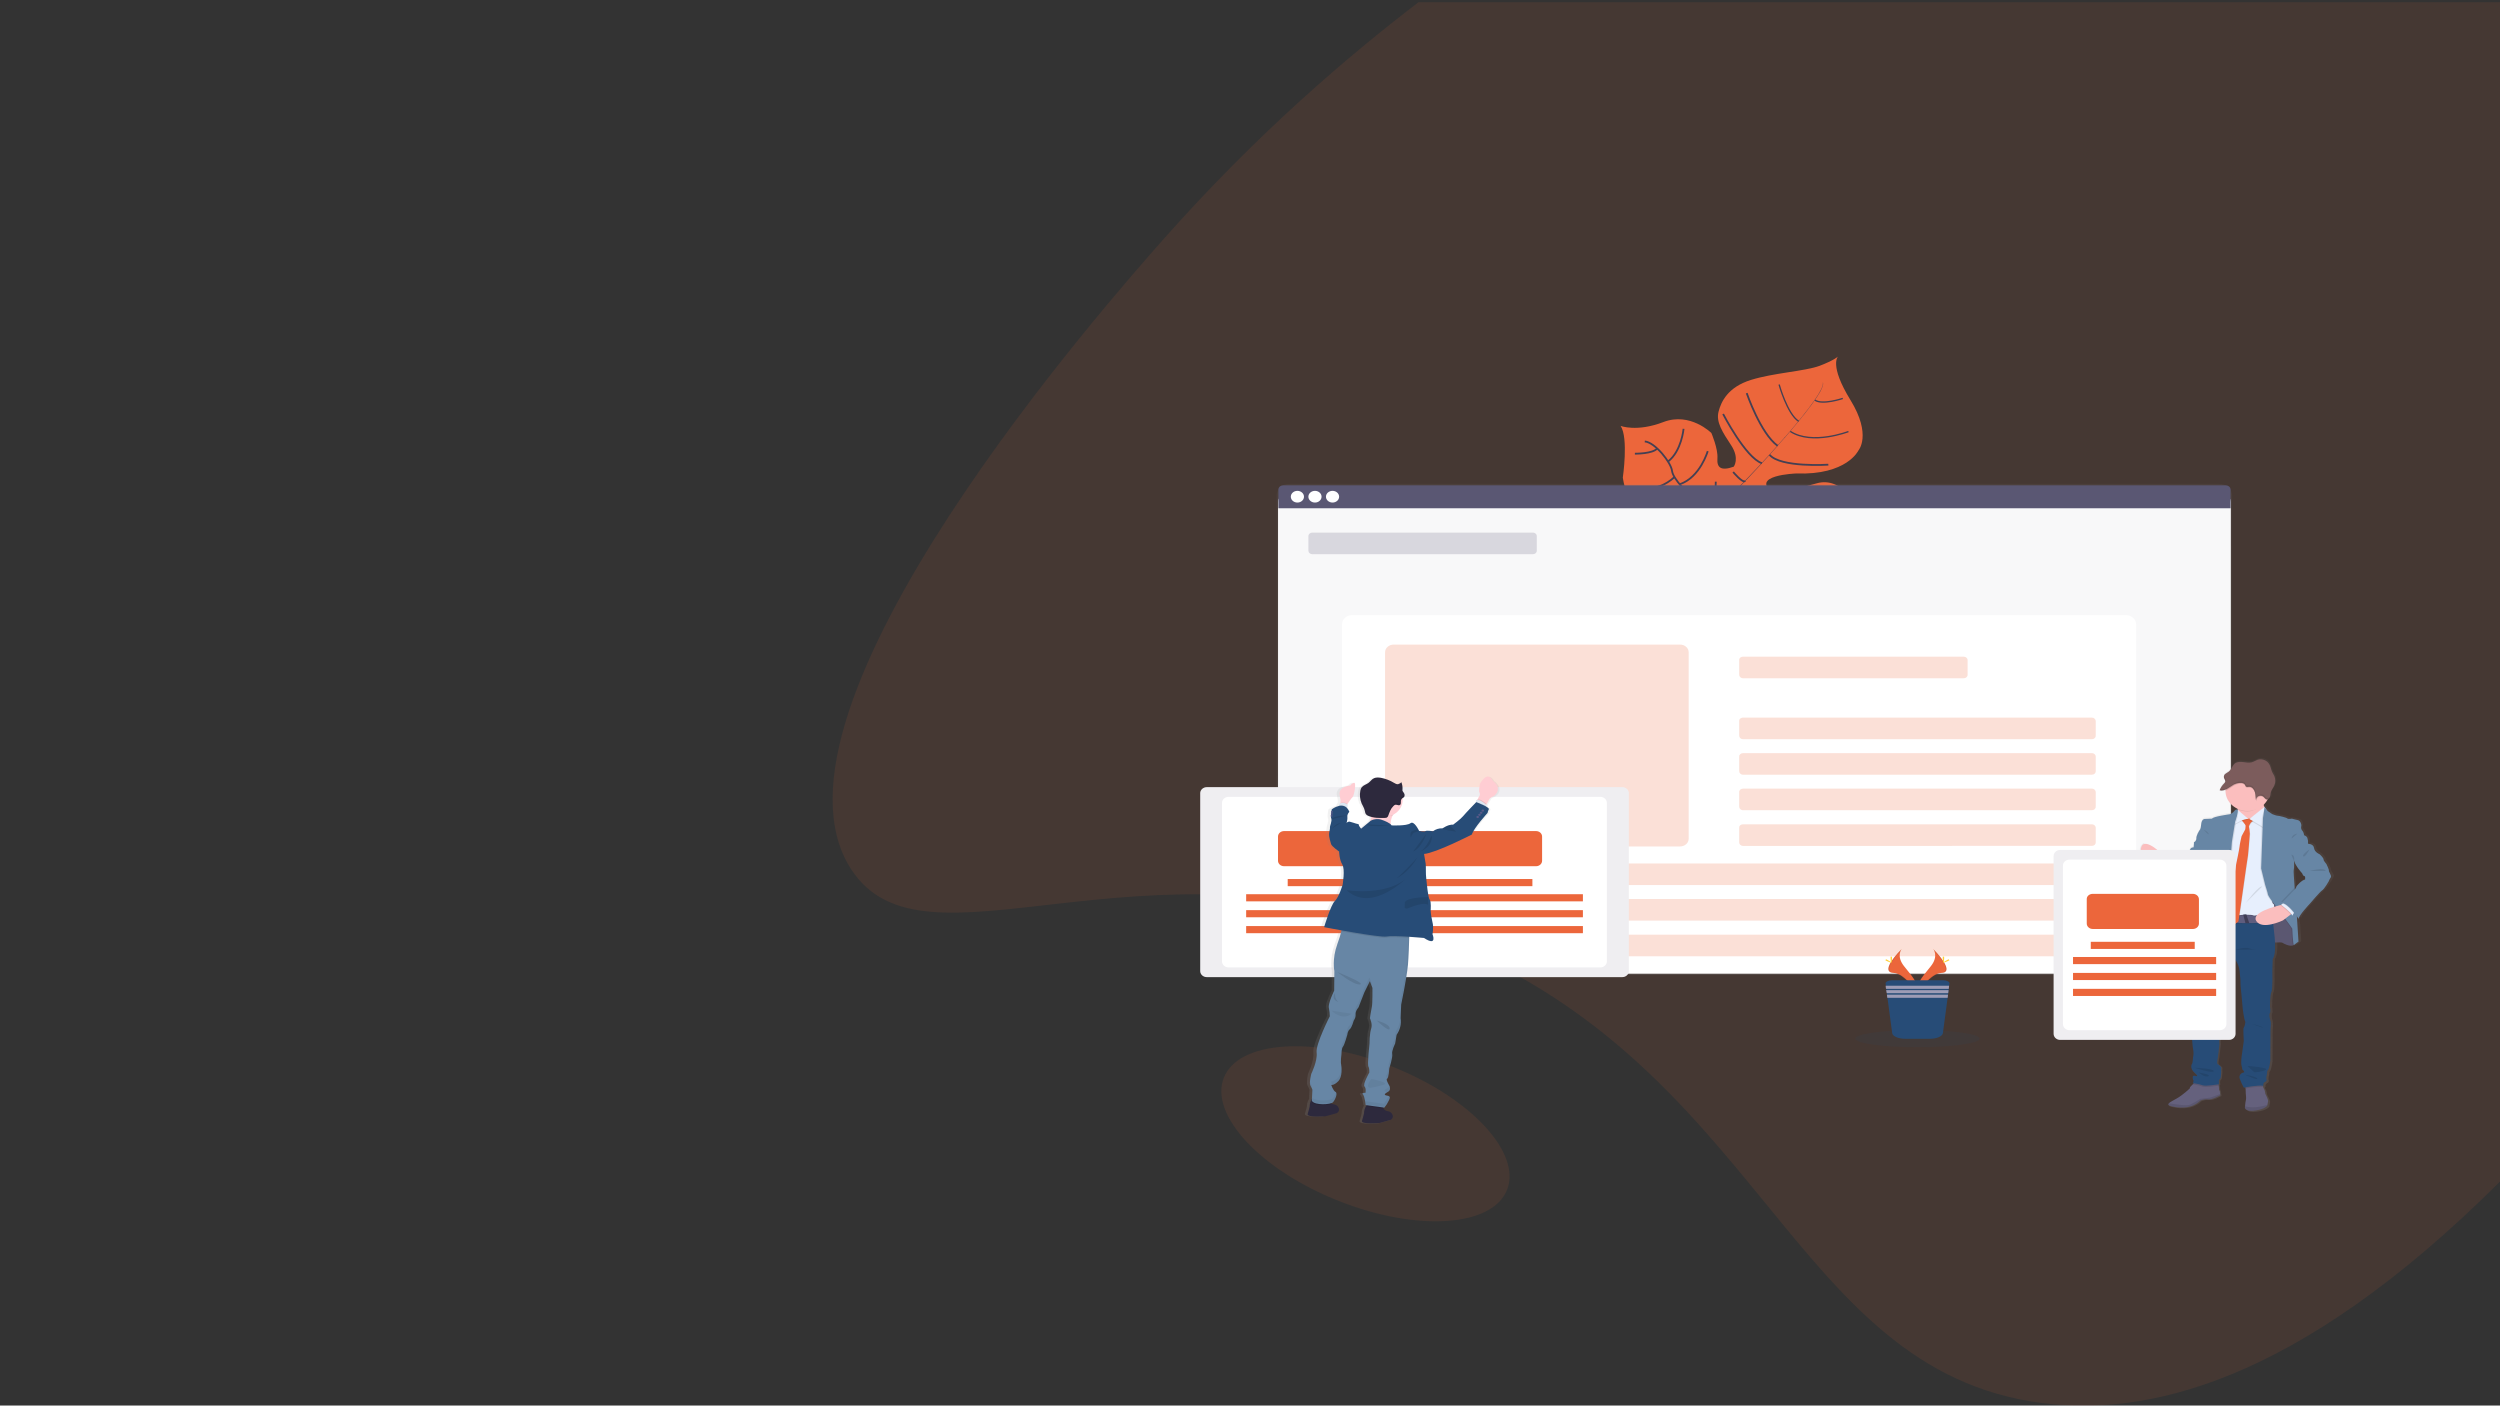 <?xml version="1.0" encoding="utf-8"?>
<!-- Generator: Adobe Illustrator 24.1.2, SVG Export Plug-In . SVG Version: 6.00 Build 0)  -->
<svg version="1.1" id="c72640af-2824-4ace-a782-4df73f48977c"
	 xmlns="http://www.w3.org/2000/svg" xmlns:xlink="http://www.w3.org/1999/xlink" x="0px" y="0px" viewBox="0 0 1366 768"
	 style="enable-background:new 0 0 1366 768;" xml:space="preserve">
<rect x="0" y="0" width="1366" height="768" fill="#333333" stroke="none"/>
<style type="text/css">
	.st0{opacity:0.1;fill:#EC663B;}
	.st1{opacity:0.1;fill:#EC663B;enable-background:new    ;}
	.st2{fill:#EC663B;}
	.st3{fill:#444053;}
	.st4{fill:none;stroke:#444053;stroke-miterlimit:10;}
	.st5{fill:none;stroke:#444053;stroke-width:0.75;stroke-miterlimit:10;}
	.st6{fill:url(#SVGID_1_);}
	.st7{fill:#FFFFFF;}
	.st8{opacity:4.000000e-02;fill:#5A5773;enable-background:new    ;}
	.st9{fill:#5A5773;}
	.st10{opacity:0.2;fill:#5A5773;enable-background:new    ;}
	.st11{opacity:0.2;fill:#EC663B;enable-background:new    ;}
	.st12{opacity:0.1;enable-background:new    ;}
	.st13{fill:#FFD037;}
	.st14{opacity:0.1;fill:#274C77;enable-background:new    ;}
	.st15{fill:#274C77;}
	.st16{fill:#9D9CB5;}
	.st17{fill:url(#SVGID_2_);}
	.st18{fill:#65617D;}
	.st19{fill:#FBBEBE;}
	.st20{fill:#E7EFFD;}
	.st21{fill:#5F5D7E;}
	.st22{fill:#6786A5;}
	.st23{fill:#3F3D56;}
	.st24{fill:#7C5C5C;}
	.st25{opacity:0.1;}
	.st26{fill:#E6E8EC;}
	.st27{opacity:0.1;fill:#5A5773;enable-background:new    ;}
	.st28{fill:url(#SVGID_3_);}
	.st29{fill:#2D293D;}
	.st30{opacity:5.000000e-02;enable-background:new    ;}
	.st31{opacity:5.000000e-02;}
	.st32{fill:#FFCDD3;}
	.st33{fill:#DCE6F2;}
	.st34{fill:#575988;}
</style>
<path class="st0" d="M1366.1,1.2c-197,0-394,0-591,0C737.4,30,687,72.7,635.2,131.3c-27.6,31.3-227,256.2-170.1,343.7
	c40,61.5,155.8-23.4,316.1,36c182,67.5,195.4,237.5,334.4,255.6c55.4,7.2,138-8.8,250.5-121.1C1366.1,430.7,1366.1,215.9,1366.1,1.2
	z"/>
<ellipse transform="matrix(0.368 -0.93 0.93 0.368 -104.416 1085.151)" class="st1" cx="745.8" cy="619.4" rx="39.5" ry="83.2"/>
<path class="st2" d="M1031.8,305.7c0,0-7.7-2.8-32.3,7.4c-24.6,10.2-27.7,8.9-34,7.4c-6.3-1.6-9.9-1.9-16.7-10.5
	c0,0-4.8-23.7-9.5-27.3s-24.4,2.1-24.4,2.1s-23.7,4.9-28.2-23.8c0,0,3.2-21.7-1.2-28.3c0,0,8.8,3.5,23.4-2.1c14.6-5.6,26.2,6,26.2,6
	s3.7,8.6,3.3,13.8c-0.4,5.1,1.9,7.1,8.9,4.6c0,0,3.4-4.4-1.4-11.7s-8.3-12.7-6.9-18.3s5.2-13.5,17.7-17.4s29.3-4.7,37.5-7.7
	c8.1-3.1,10.1-5.1,10.1-5.1s-5,4.6,6.8,23.8s4.3,27.6,4.3,27.6s-6.3,13.5-33.9,12.5c0,0-26.6,0.9-12.1,11.1c0,0,9.3-1.7,23.2-5.7
	c13.9-4,23.9,12.5,26.4,24C1021.2,299.4,1031.8,305.7,1031.8,305.7z"/>
<path class="st3" d="M996,209.1l0.1,0c1.1,3.7-10.8,18.4-21,30.2l-0.1-0.1C989.4,222.6,996.8,212,996,209.1z"/>
<path class="st3" d="M975.2,238.9l0.1,0.1c-8.1,9.4-18.3,20.6-26.5,28.8c-0.8,0.8-1.6,1.6-2.3,2.5l-0.2-0.2c0.7-0.8,1.5-1.7,2.3-2.5
	C956.7,259.5,967.1,248.3,975.2,238.9z"/>
<path class="st3" d="M946.5,270l0.2,0.2c-14.9,16.9-15.9,43-15.9,43.3l-3.1-3.3C927.6,310,931.5,287,946.5,270z"/>
<path class="st4" d="M1014.5,296.5c0,0-17.6-8.3-31.2-5.3s-44.5-10.5-44.5-10.5s-13.1-4.8-15.7-10.3c0,0-9-8.6-9.5-13.1
	c-0.5-4.5-9.2-15.6-14.9-16.1"/>
<path class="st4" d="M1012,304.5c0,0-8.9-5.4-7.8-11.7"/>
<path class="st4" d="M998.4,311.5c0,0-12.6-4.2-13.9-20.5"/>
<path class="st4" d="M978,315.7c0,0-12.1-9.1-8.1-25"/>
<path class="st4" d="M953.5,311.2c0,0-8-15.3-0.9-25.3"/>
<path class="st4" d="M1014.7,286.4c0,0-9.1,2.6-7.2,7"/>
<path class="st4" d="M1003.7,271.4c0,0-12.2,3.5-12.5,19.2"/>
<path class="st4" d="M986.7,267.7c0,0-11.1,12.5-10.3,23.8"/>
<path class="st4" d="M967.2,272.6c0,0-11.1,9.6-9.6,14.9"/>
<path class="st4" d="M960.5,269.2c0,0-10.4,1.7-11.8-1.4"/>
<path class="st4" d="M947,257.9c0,0,5.2,6.3,6.6,4.9"/>
<path class="st4" d="M999,253.9c0,0-26.1,1.7-32.1-5.4"/>
<path class="st4" d="M941.5,226.2c0,0,12.3,23.9,21.2,26.9"/>
<path class="st4" d="M954.4,214.8c0,0,7.5,22,16.9,28.8"/>
<path class="st5" d="M1010,235.8c0,0-19.9,7.7-31.8-0.1"/>
<path class="st5" d="M972.1,210.1c0,0,4.5,16.2,10.7,20.1"/>
<path class="st5" d="M1006.9,217.7c0,0-11.2,3.8-15.3,0.9"/>
<path class="st4" d="M937.5,263.2c0,0,0,14.1-4.2,15.1"/>
<path class="st4" d="M902.9,281.4c0,0,16.8,1.3,24.5-6.5"/>
<path class="st4" d="M933.1,246.5c0,0-4.1,14.3-15.3,18.1"/>
<path class="st4" d="M892.9,266.4c0,0,11.9,3.7,22.1-5.8"/>
<path class="st4" d="M919.9,234.3c0,0-1.1,12.1-8.4,17.8"/>
<path class="st4" d="M893.3,247.9c0,0,9.9,0.1,12.2-2.9"/>
<linearGradient id="SVGID_1_" gradientUnits="userSpaceOnUse" x1="958.601" y1="234.379" x2="958.601" y2="502.681" gradientTransform="matrix(1 0 0 -1 0 767.09)">
	<stop  offset="0" style="stop-color:#808080;stop-opacity:0.25"/>
	<stop  offset="0.54" style="stop-color:#808080;stop-opacity:0.12"/>
	<stop  offset="1" style="stop-color:#808080;stop-opacity:0.1"/>
</linearGradient>
<path class="st6" d="M704.5,264.4h508.2c3.8,0,6.9,2.8,6.9,6.2v255.9c0,3.4-3.1,6.2-6.9,6.2H704.5c-3.8,0-6.9-2.8-6.9-6.2V270.6
	C697.6,267.2,700.7,264.4,704.5,264.4z"/>
<path class="st7" d="M705.3,268.2h506.6c3.8,0,6.9,2.8,6.9,6.2v251.2c0,3.4-3.1,6.2-6.9,6.2H705.3c-3.8,0-6.9-2.8-6.9-6.2V274.4
	C698.5,271,701.5,268.2,705.3,268.2z"/>
<path class="st7" d="M705.3,268.2h506.6c3.8,0,6.9,2.8,6.9,6.2v251.2c0,3.4-3.1,6.2-6.9,6.2H705.3c-3.8,0-6.9-2.8-6.9-6.2V274.4
	C698.5,271,701.5,268.2,705.3,268.2z"/>
<path class="st8" d="M705.3,268.2h506.6c3.8,0,6.9,2.8,6.9,6.2v251.2c0,3.4-3.1,6.2-6.9,6.2H705.3c-3.8,0-6.9-2.8-6.9-6.2V274.4
	C698.5,271,701.5,268.2,705.3,268.2z"/>
<path class="st9" d="M1216.1,265.2h-515c-1.5,0-2.6,1.1-2.6,2.4v10.1h520.3v-10.1C1218.8,266.2,1217.6,265.2,1216.1,265.2
	C1216.1,265.2,1216.1,265.2,1216.1,265.2z"/>
<g id="_x38_3eb5f8b-b68b-4721-b047-6100bc74156f">
	<ellipse class="st7" cx="708.9" cy="271.4" rx="3.6" ry="3.2"/>
	<ellipse class="st7" cx="718.5" cy="271.4" rx="3.6" ry="3.2"/>
	<ellipse class="st7" cx="728.1" cy="271.4" rx="3.6" ry="3.2"/>
</g>
<path class="st7" d="M738.9,336.1h422.7c3.1,0,5.6,2.3,5.6,5.1v185.6c0,2.8-2.5,5.1-5.6,5.1H738.9c-3.1,0-5.6-2.3-5.6-5.1V341.1
	C733.3,338.3,735.8,336.1,738.9,336.1z"/>
<path class="st10" d="M717,291h120.6c1.2,0,2.1,0.9,2.1,1.9v8c0,1.1-0.9,1.9-2.1,1.9H717c-1.2,0-2.1-0.9-2.1-1.9v-8
	C714.9,291.9,715.9,291,717,291z"/>
<path class="st11" d="M952.4,358.8h120.6c1.2,0,2.1,0.9,2.1,1.9v8c0,1.1-0.9,1.9-2.1,1.9H952.4c-1.2,0-2.1-0.9-2.1-1.9v-8
	C950.2,359.6,951.2,358.8,952.4,358.8z"/>
<path class="st11" d="M952.4,392.1H1143c1.2,0,2.1,0.9,2.1,1.9v8c0,1.1-0.9,1.9-2.1,1.9H952.4c-1.2,0-2.1-0.9-2.1-1.9v-8
	C950.2,392.9,951.2,392.1,952.4,392.1z"/>
<path class="st11" d="M952.4,411.5H1143c1.2,0,2.1,0.9,2.1,1.9v8c0,1.1-0.9,1.9-2.1,1.9H952.4c-1.2,0-2.1-0.9-2.1-1.9v-8
	C950.2,412.4,951.2,411.5,952.4,411.5z"/>
<path class="st11" d="M952.4,430.9H1143c1.2,0,2.1,0.9,2.1,1.9v8c0,1.1-0.9,1.9-2.1,1.9H952.4c-1.2,0-2.1-0.9-2.1-1.9v-8
	C950.2,431.8,951.2,430.9,952.4,430.9z"/>
<path class="st11" d="M952.4,450.4H1143c1.2,0,2.1,0.9,2.1,1.9v8c0,1.1-0.9,1.9-2.1,1.9H952.4c-1.2,0-2.1-0.9-2.1-1.9v-8
	C950.2,451.2,951.2,450.4,952.4,450.4z"/>
<path class="st11" d="M758.9,471.8h384c1.2,0,2.1,0.9,2.1,1.9v8c0,1.1-0.9,1.9-2.1,1.9h-384c-1.2,0-2.1-0.9-2.1-1.9v-8
	C756.8,472.7,757.8,471.8,758.9,471.8z"/>
<path class="st11" d="M758.9,491.2h384c1.2,0,2.1,0.9,2.1,1.9v8c0,1.1-0.9,1.9-2.1,1.9h-384c-1.2,0-2.1-0.9-2.1-1.9v-8
	C756.8,492.1,757.8,491.2,758.9,491.2z"/>
<path class="st11" d="M758.9,510.7h384c1.2,0,2.1,0.9,2.1,1.9v8c0,1.1-0.9,1.9-2.1,1.9h-384c-1.2,0-2.1-0.9-2.1-1.9v-8
	C756.8,511.5,757.8,510.7,758.9,510.7z"/>
<path class="st2" d="M1056.3,518.5c0,0,3.3,3.9-1.5,9.7c-4.8,5.8-8.7,10.8-7.1,14.4c0,0,7.2-10.8,13-11
	C1066.5,531.5,1062.7,525.1,1056.3,518.5z"/>
<path class="st12" d="M1056.3,518.5c0.3,0.4,0.5,0.8,0.7,1.2c5.7,6.1,8.7,11.8,3.3,11.9c-5.1,0.1-11.2,8.4-12.7,10.5
	c0,0.2,0.1,0.3,0.2,0.5c0,0,7.2-10.8,13-11C1066.5,531.6,1062.7,525.1,1056.3,518.5z"/>
<path class="st13" d="M1062.3,523.5c0,1.4-0.2,2.5-0.4,2.5s-0.4-1.1-0.4-2.5c0-1.4,0.2-0.7,0.4-0.7S1062.3,522.1,1062.3,523.5z"/>
<path class="st13" d="M1064.4,525.1c-1.3,0.6-2.5,1-2.6,0.9s0.9-0.8,2.2-1.5c1.3-0.7,0.8-0.2,0.9,0
	C1065,524.6,1065.7,524.4,1064.4,525.1z"/>
<path class="st2" d="M1039.1,518.5c0,0-3.3,3.9,1.5,9.7c4.8,5.8,8.7,10.8,7.1,14.4c0,0-7.2-10.8-13-11S1032.6,525.1,1039.1,518.5z"
	/>
<path class="st12" d="M1039.1,518.5c-0.3,0.4-0.5,0.8-0.7,1.2c-5.7,6.1-8.7,11.8-3.3,11.9c5.1,0.1,11.2,8.4,12.7,10.5
	c0,0.2-0.1,0.3-0.2,0.5c0,0-7.2-10.8-13-11S1032.6,525.1,1039.1,518.5z"/>
<path class="st13" d="M1033,523.5c0,1.4,0.2,2.5,0.4,2.5c0.2,0,0.4-1.1,0.4-2.5c0-1.4-0.2-0.7-0.4-0.7
	C1033.1,522.8,1033,522.1,1033,523.5z"/>
<path class="st13" d="M1030.9,525.1c1.3,0.6,2.5,1,2.6,0.9s-0.9-0.8-2.2-1.5c-1.3-0.7-0.8-0.2-0.9,0
	C1030.3,524.6,1029.6,524.4,1030.9,525.1z"/>
<ellipse class="st14" cx="1047.7" cy="567.5" rx="34" ry="4.7"/>
<path class="st15" d="M1065.2,537.4l-0.2,1.2l-0.2,1.7l-0.1,0.7l-0.2,1.7l-0.1,0.7l-0.2,1.7l-2.6,19.4c-0.2,1.7-3.3,3.1-7.1,3.1
	h-13.5c-3.8,0-6.9-1.4-7.1-3.1l-2.6-19.4l-0.2-1.7l-0.1-0.7l-0.2-1.7l-0.1-0.7l-0.2-1.7l-0.2-1.2c-0.1-1,1.6-1.8,3.7-1.8h27.7
	C1063.6,535.6,1065.3,536.4,1065.2,537.4z"/>
<polygon class="st16" points="1065,538.6 1064.8,540.3 1030.5,540.3 1030.3,538.6 "/>
<polygon class="st16" points="1064.7,541 1064.5,542.7 1030.9,542.7 1030.6,541 "/>
<polygon class="st16" points="1064.4,543.5 1064.2,545.2 1031.2,545.2 1031,543.5 "/>
<path class="st11" d="M761.5,352.2H918c2.6,0,4.7,1.9,4.7,4.2v101.9c0,2.3-2.1,4.2-4.7,4.2H761.5c-2.6,0-4.7-1.9-4.7-4.2V356.4
	C756.8,354.1,758.9,352.2,761.5,352.2z"/>
<linearGradient id="SVGID_2_" gradientUnits="userSpaceOnUse" x1="1250.38" y1="141.249" x2="1250.38" y2="334.428" gradientTransform="matrix(1 0 0 -1 -28.43 748.55)">
	<stop  offset="0" style="stop-color:#808080;stop-opacity:0.25"/>
	<stop  offset="0.54" style="stop-color:#808080;stop-opacity:0.12"/>
	<stop  offset="1" style="stop-color:#808080;stop-opacity:0.1"/>
</linearGradient>
<path class="st17" d="M1273.6,475c0.2-0.5-1.3-3.3-1.3-3.5c0-0.1-1.6-1.7-1.6-2.6c0-0.9-2.1-2.8-2.1-2.8s-2.8-1.1-3.1-3.4
	s-3.4-2.4-3.4-2.4l0,0c0,0,0-0.2,0-0.5c0.1-0.9-0.1-1.8-0.4-2.7c-0.4-0.6-1-1.1-1.8-1.4c0,0-0.3-1.8-0.9-2.4c-0.7-0.7-1-1.6-0.7-2.5
	c0.3-0.9-0.4-3.1-1.9-3.4c-1.5-0.3-3.2-0.8-3.2-0.8l-0.4,0.1l-0.2-0.1c-0.4,0.1-0.7,0.1-1.1,0.1c-0.3,0-0.6-0.1-0.9-0.3
	c-0.5-0.5-4.7-1.5-5.5-1.5s-3-0.9-3-0.9s-1.5-1.1-2.2-1.5c-0.6-0.5-1.8-2.2-1.9-2.4v0l0,0l0,0c-0.2-0.4-0.3-0.8-0.5-1.2l0,0
	c0.8-0.7,1.4-1.5,1.9-2.4c0.1-0.1,0.1-0.2,0.2-0.3c0.1,0,0.2,0,0.3,0l0.1,0c0.5-0.2,0.9-0.7,1.1-1.2l0,0c0-0.1,0.1-0.2,0.1-0.3
	c0,0,0-0.1,0-0.1l0-0.2c0,0,0-0.1,0-0.1l0-0.2v-0.1c0-0.1,0-0.2,0-0.3l0,0c0-0.3,0.1-0.7,0.2-1l0,0l0,0c0.3-1.3,1.1-2.3,1.7-3.5l0,0
	c0.1-0.2,0.2-0.3,0.2-0.5c0.1-0.2,0.1-0.4,0.2-0.6l0-0.2c0-0.1,0.1-0.3,0.1-0.4c0-0.1,0-0.1,0-0.2c0-0.2,0.1-0.4,0.1-0.6
	c0.1-1.1-0.1-2.2-0.5-3.3c-0.4-0.9-1-1.7-1.4-2.5c-0.6-1.3-0.8-2.8-1.5-4.1c-1.2-2.1-3.9-3.1-6.4-2.4c-1.1,0.4-2.1,1.1-3.2,1.4
	c-1.5,0.4-3.2,0.1-4.7-0.1c-1.6-0.2-3.3-0.2-4.6,0.7c-1.5,1.1-1.9,3.1-3.2,4.3c-0.5,0.5-1.3,0.8-1.9,1.3c-0.4,0.3-0.8,0.7-1,1.2
	l0,0.1c0,0,0,0.1,0,0.1c0,0,0,0.1,0,0.1c0,0,0,0.1,0,0.1c0,0.1,0,0.2,0,0.2l0,0c0,0.1,0,0.2,0,0.2v0.1c0,0.1,0,0.1,0.1,0.2s0,0,0,0
	s0.1,0.1,0.1,0.2l0,0.1c0,0,0,0.1,0,0.1c0.2,0.3,0.4,0.7,0.5,1.1c0.1,0.2,0,0.5,0,0.7c-0.1,0.3-0.3,0.5-0.5,0.7
	c-1,1-1.8,2.1-2.3,3.4c-0.1,0.1-0.1,0.3-0.2,0.4l0,0h0.1c0.1,0,0.3,0.1,0.5,0.1c0.1,0,0.2,0,0.3,0c0.4,0,0.7,0,1.1-0.1l0.3-0.1
	c0.4-0.1,0.7-0.2,1-0.3c0,0.1,0,0.2,0,0.3s0,0.1,0,0.2c0,4.2,2.6,8,6.8,9.9c0,0.1,0,0.2,0,0.3l0,0.3l-0.1-0.1c0,0-0.9-0.4-1.8,0.8
	c-0.6,0.8-1.5,1.4-2.5,1.8c0,0-9.4,1.3-9.8,2.5l-4.4,0.2c0,0-1.5,0.2-1.7,3.1s-1,3.2-1,3.2s-1.8,2.9-1.6,4.4c0,0.9-0.5,1.8-1.4,2.2
	l-0.2,2.7c0,0-1.7-0.2-2.2,1.6c-0.2,1-0.6,1.9-1.3,2.6c0,0-2.8,2.1-3,4l-1.8,1c0,0-4.1-0.8-5-2.3c0,0-0.1-0.1-0.3-0.2v0l0,0
	c-0.6-0.5-1.9-1.6-1.7-1.4c0.1,0.2,0.2,0.5,0.1,0.7l-0.3-0.3l-0.8-0.8c0,0-6.6-5.6-10.4-6l0,0c0-0.1-0.3-1-1-0.4
	c-2.2,1.8-2.3,4.9-0.3,6.9c0.1,0.1,0.2,0.2,0.3,0.3l6.2,5.2l0.2,0.1l1.3,1.5c-0.2,0.5-0.4,1-0.5,1.4v0l-0.1,0.3c0,0,0,0.1,0,0.1
	c0,0.1-0.1,0.2-0.1,0.3l0,0.1c0,0,0,0.1,0,0.1c-0.1,0.5-0.2,0.8-0.3,1l-0.3-0.1l0.3,0.1v0c0,0.1,0,0.1,0,0.1l0.3,0.1
	c1.8,0.7,10.8,4.3,11.3,4.8c0.5,0.5,3.9,2.4,7,0.9s3.8-3.8,3.8-3.8s3-3.8,3.1-4.3c0.1-0.6,2.4-1.2,2.4-1.2s0.2,6.2-1,8.5
	c-1.2,2.3-3.4,12.4-3.4,12.4c0.1,0,0.3,0,0.4,0l-0.1,0.6c0.2,0,0.4,0,0.5,0c-0.2,1.1-1.1,6.5-1.1,6.5s-0.3,2.4-0.8,3.3
	c-0.5,0.8-0.5,5.2-0.5,5.2l-0.8,3.2c0,0,0.1,0.2,0.3,0.5l0,0c0.6,1.1,1.4,2,2.4,2.8c-0.1,0.5-0.2,1-0.4,1.4
	c-0.3,0.7-0.5,1.5-0.4,2.2c0,0-0.9,3.6-0.8,4.6s-0.5,3.5-0.5,3.5l-0.9,8.1c0,0-0.6,7-0.3,8.9c0.1,1.5,0.1,3-0.2,4.5
	c0,0,0.6,5.5,0.5,6.1s-0.9,3.2-0.5,4.7c0.5,1.4,0.2,5.4,0.2,5.4s0.3,5.2,0.7,6.9c0.2,1.3,0.2,2.6-0.1,3.8c0,0-0.4,3.6-0.5,3.6
	c-0.2,0-1.5,2.5,1.2,4.9c2.7,2.4,1,2,1,2s-2.2-1-1.9,1c0.2,1.9,0.6,1.4,0.6,1.4l-0.5,1.5l0.4,0l-0.3,0.3c-0.3,0.4-0.7,0.7-1,1
	c-0.4,0.4-0.6,0.8-0.7,1.3c0,0-3.8,3.8-7.4,5.7c-1.9,1-3.5,1.8-4.2,2.6c-0.6,0.6-0.5,1.1,0.8,1.5c2.8,0.8,7.7,1.3,11.2,0.2
	c2.1-0.6,4-1.7,5.5-3.2c0,0,2.2-1,4.4-0.7c2.2,0.4,6.5-2.2,6.5-2.2l-0.1-0.7l-0.2-1.9c-0.3-0.3-0.4-0.7-0.4-1.2c0-0.6,0-1.1-0.2-1.7
	c0-0.2-0.1-0.4-0.1-0.5l0.4-0.1c0,0-0.5-2.4,0.4-2.8c0.9-0.5,0.7-6.6,0.7-6.6s-1.2-1.4-1.8-1.6c-0.6-0.2-0.1-3.1,0.1-3.5
	c0.1-0.4,0.9-7.6,0.9-7.6s-0.3-2.3,0.1-3.2s-0.5-4.7-0.5-4.7c-0.2-0.4-0.1-0.8,0.3-1c0.5-0.6,0.4-5.5,0.4-5.5s0-2.5,0-3.2
	c0-0.7,0.6-3,1.2-3.8s0.2-3.3,0.2-3.3l0,0l0-0.2c0-0.1,0-0.2,0-0.3l0-0.2c0.3-1.4,0.6-2.7,1-4c0.7-1.9,1.4-5.4,1.4-5.4l4.8-11.4
	l0.1-0.1c0,0,2.2,3.7,2.2,7.2c0,0,0.5,4.1,0.4,5.3c-0.1,1.1,0.4,6.4,0.4,6.4s0.7,7.5,0.7,7.9c0,0.3,0.8,6.1,1.3,7
	c0.5,0.9-0.5,3.6-0.8,3.9c-0.3,0.3,0.1,7.1,0.1,7.1s-0.8,5.4-0.9,6.5s-0.8,5.4-0.3,7.1c0.5,1.7,0.3,1.9,0.3,1.9s1.9,1.7,0.8,1.9
	c-1.5,0.3-2.5,1.7-2.2,3.1c0,0.1,0.1,0.2,0.1,0.3c0.6,1.7,1.4,3.4,2.3,5l0.9-0.2v0.6l0.1,2.8c0,0,0.4,2.6,0.2,3.3
	c-0.1,0.4-0.4,2.5-0.5,3.6c0,0.4-0.1,0.7-0.1,0.7s0,2.5,5.7,1.7c5.7-0.7,6.8-2.8,6.8-2.8l0-0.3c0.1-0.5,0.3-1.5,0.4-2
	c0.2-0.7-1.6-4.1-1.6-4.1s-0.3-2.3-0.8-2.8c-0.2-0.3-0.4-0.6-0.4-1c0-0.2-0.1-0.4-0.1-0.6c0.1,0,0.3,0,0.4,0.1c0,0-0.3-1.6,0.9-2.1
	c1.2-0.5,0.9-1.6,0.7-2c-0.2-0.5,0.5-3.1,0.5-3.1c-0.2-0.5,0-1.1,0.4-1.5c0.7-0.7,1.3-5.2,1.3-5.2l0.1-17.6c0,0,0.4-3.1,0-4.4
	c-0.4-1.3-0.8-3.7-0.3-4.3s0-3.7,0-3.7s0-6.4,0.8-8c0.8-1.6,0.5-11.6,0.5-11.6l0.2-6.6c0,0,1.7-1.4,1.3-9c1.8-0.1,3.8-0.2,4.1,0.1
	c0.5,0.4,4.2,2.6,6.4,1.2c0.9-0.6,1.8-1.2,2.6-1.8l-0.9-14c0.5,0.8,0.9,1.3,0.9,1.3c0-1.9,6.1-8.3,6.1-8.3s5.7-6.6,6.9-7.4
	c1.2-0.8,3.7-5,3.7-5c0.4-0.8,0.8-1.6,1.2-2.3C1275.3,477.7,1273.4,475.5,1273.6,475z M1260.3,479.9c-1.5,0.1-4.8,3.3-4.8,4
	c-0.1,0.5-0.3,0.9-0.7,1.2c0-0.3,0-0.6-0.1-0.9c-0.4-4.1-0.8-9.1-0.5-9.6c0.3-0.8,0.2-4.6,0.2-4.6l0,0l0.1-0.1
	c1,2.9,4.3,6.4,4.3,6.4s0.5,1.5,1.2,1.5C1260.6,477.9,1260.3,479.9,1260.3,479.9z"/>
<path class="st18" d="M1177.6,478.8c0,0,1.9-9,7.9-9l4.4,8.3l-2.9,1.8C1187,479.9,1180.6,480.1,1177.6,478.8z"/>
<path class="st12" d="M1190,478.1l-2.9,1.8c0,0-4.5,0.1-7.7-0.6c-0.6-0.1-1.1-0.3-1.7-0.5l0-0.1v0c0.3-1.1,0.7-2.2,1.1-3.3
	c0.2-0.4,0.4-0.8,0.6-1.2c0.9-1.5,2.1-3.1,3.8-3.8c0.6-0.3,1.3-0.5,2-0.5h0.3l0.1,0.2l1.5,2.8L1190,478.1z"/>
<path class="st18" d="M1240.2,515.2c0,0,6.4-0.6,6.9-0.1c0.6,0.4,4.2,2.5,6.3,1.2c2.1-1.3,0.7-6,0.7-6.2s-0.2-6.8-0.2-6.8l-3.8-4.7
	l-4.8-8.2l-9.8-0.9l0.3,13l0,6.6L1240.2,515.2z"/>
<path class="st12" d="M1240.2,515.2c0,0,6.4-0.6,6.9-0.1c0.6,0.4,4.2,2.5,6.3,1.2c2.1-1.3,0.7-6,0.7-6.2s-0.2-6.8-0.2-6.8l-3.8-4.7
	l-4.8-8.2l-9.8-0.9l0.3,13l0,6.6L1240.2,515.2z"/>
<path class="st19" d="M1184.3,469.6c0,0-0.5,5.6-4.4,5.7c0,0-1.1-0.6-2.6-1.6c-3.4-2.3-8.8-6.7-7.3-10.9c2.1-5.9,12.5,5,12.5,5
	l0.8,0.8L1184.3,469.6z"/>
<path class="st12" d="M1184.3,469.6c0,0-0.5,5.6-4.4,5.7c0,0-1.1-0.6-2.6-1.6l-0.3-0.4c0.7,0.3,1.4,0.5,2.1,0.5
	c1.2,0,2.3-0.6,2.7-1.6c0.4-0.7,0.8-1.5,1.1-2.2c0.2-0.4,0.3-0.9,0.4-1.4L1184.3,469.6z"/>
<path class="st20" d="M1182.6,479.8l-0.9-1l-2.9-3.4l-1.5-1.7c0.7,0.3,1.4,0.5,2.1,0.5c1.2,0,2.3-0.6,2.7-1.6
	c0.4-0.7,0.8-1.5,1.1-2.2c0.5-1.2,0.5-1.9,0.3-2.1c-0.2-0.2,1.1,0.8,1.7,1.4l0,0l0.3,0.2l0.1,0.2l1.5,2.7c0,0,0,0.1,0,0.1
	C1187.2,473.6,1187.7,479,1182.6,479.8z"/>
<path class="st18" d="M1213,598.5c0,0-4.3,2.5-6.4,2.2c-1.5-0.2-3,0.1-4.3,0.6c-1.5,1.5-3.3,2.6-5.4,3.2c-3.5,1.1-8.3,0.6-11-0.2
	c-1.3-0.4-1.4-0.9-0.8-1.5c0.6-0.6,2.3-1.5,4.1-2.5c3.5-1.9,7.3-5.6,7.3-5.6c0-0.5,0.3-1,0.7-1.3c0.4-0.3,0.7-0.6,1-1
	c0.5-0.6,1.1-1.2,1.1-1.2l12.6,0.4c0,0,0.2,0.8,0.4,1.7c0.1,0.5,0.2,1.1,0.2,1.7c-0.1,0.4,0.1,0.8,0.4,1.2l0.2,1.9L1213,598.5z"/>
<path class="st18" d="M1239.3,601.7c-0.1,0.6-0.3,1.5-0.4,2c0,0.2,0,0.3,0,0.3s-1,2-6.7,2.8s-5.6-1.7-5.6-1.7l0.1-0.7
	c0.1-1.1,0.3-3.1,0.5-3.6c0.2-0.6-0.1-3.2-0.1-3.2l-0.1-2.8l0-1.9l9.3-0.9c0.1,0.6,0.2,1.3,0.3,1.9c0.1,0.4,0.2,0.7,0.4,1
	c0.5,0.5,0.8,2.8,0.8,2.8S1239.5,601,1239.3,601.7z"/>
<path class="st12" d="M1211.8,591.5c0,0,0.2,0.8,0.4,1.7c-1.4,0.2-7.3,1.2-8.8,0.5c-1.7-0.7-5.3-1.2-5.3-1.2l0.1-0.2
	c0.5-0.6,1.1-1.2,1.1-1.2L1211.8,591.5z"/>
<path class="st12" d="M1236.5,593.9c-2.4-0.4-7.6,0.5-9.6,0.9l0-1.9l9.3-0.9C1236.2,592.7,1236.3,593.3,1236.5,593.9z"/>
<path class="st15" d="M1241.8,524l-0.2,6.5c0,0,0.3,9.9-0.5,11.5c-0.8,1.5-0.8,7.9-0.8,7.9s0.5,3,0,3.6c-0.6,0.7-0.2,3,0.3,4.3
	c0.4,1.2,0,4.3,0,4.3l-0.1,17.4c0,0-0.5,4.5-1.3,5.2c-0.4,0.4-0.6,1-0.4,1.5c0,0-0.6,2.6-0.5,3c0.2,0.5,0.5,1.5-0.7,2
	c-1.2,0.5-0.9,2.1-0.9,2.1c-2.8-0.6-10.7,1-10.7,1c-0.9-1.6-1.6-3.3-2.2-4.9c-0.5-1.3,0.2-2.8,1.7-3.3c0.1,0,0.2-0.1,0.4-0.1
	c1.1-0.1-0.8-1.8-0.8-1.8s0.2-0.2-0.3-1.9s0.1-5.9,0.3-7c0.2-1.1,0.9-6.5,0.9-6.5s-0.4-6.8-0.1-7.1c0.3-0.3,1.3-3,0.8-3.8
	s-1.3-6.6-1.3-7s-0.7-7.8-0.7-7.8s-0.6-5.2-0.5-6.3s-0.4-5.2-0.4-5.2c0-3.4-2.2-7.1-2.2-7.1l-0.1,0.1l-4.7,11.3c0,0-0.8,3.4-1.4,5.4
	c-0.4,1.3-0.7,2.6-1,4l0,0.2l0,0.3l0,0.2l0,0c0,0,0.4,2.4-0.2,3.2c-0.6,1.2-1,2.5-1.2,3.8c0,0.6,0,3.1,0,3.1s0.2,4.9-0.4,5.5
	c-0.3,0.2-0.4,0.7-0.3,1c0,0,0.9,3.7,0.5,4.7c-0.4,1-0.1,3.2-0.1,3.2s-0.8,7.2-0.9,7.5s-0.7,3.2,0,3.5c0.6,0.2,1.8,1.6,1.8,1.6
	s0.3,6-0.7,6.5c-0.9,0.5-0.4,2.8-0.4,2.8s-7.4,1.3-9,0.6c-1.7-0.7-5.3-1.2-5.3-1.2l0.5-1.5c0,0.1-0.4,0.5-0.6-1.3
	c-0.3-2,1.9-1,1.9-1s1.7,0.4-1-2c-2.7-2.4-1.4-4.8-1.2-4.8s0.5-3.6,0.5-3.6c0.3-1.2,0.3-2.5,0.1-3.8c-0.4-1.7-0.7-6.8-0.7-6.8
	s0.3-3.9-0.2-5.4c-0.5-1.4,0.3-4,0.5-4.6s-0.5-6.1-0.5-6.1c0.3-1.5,0.4-3,0.2-4.5c-0.3-1.9,0.3-8.9,0.3-8.9l0.9-8
	c0,0,0.7-2.5,0.5-3.5c-0.1-1,0.8-4.6,0.8-4.6c0-0.8,0.1-1.5,0.4-2.2c0.5-0.9,0.7-4,0.7-4l4.9-10.1l2.4-9l32.3-0.3
	c0,0,0.1,0.8,0.3,2.2c0.2,1.4,0.5,3.5,0.8,6.1c0.3,2.3,0.6,5.1,0.9,8.2C1243.8,522.2,1241.8,524,1241.8,524z"/>
<path class="st19" d="M1238.7,443.2l-7.5,7.3c0,0-9.7-3.5-8.6-4.7c0.4-0.5,0.3-1.9,0.1-3.5c-0.4-2.6-1.1-5.5-1.1-5.5
	s16.9-2.5,15.4,0.1c-0.5,1-0.5,2.1-0.1,3.1C1237.3,441.1,1238,442.2,1238.7,443.2z"/>
<path class="st12" d="M1237,436.8c-0.5,0.9-0.8,1-0.4,2.1c-2.2,2.1-5,4.5-8.5,4.5c-1.9,0-3.7-0.4-5.4-1.1c-0.4-2.6-1.1-5.5-1.1-5.5
	S1238.5,434.2,1237,436.8z"/>
<path class="st19" d="M1240.2,432.1c0,6.1-5.4,11-12.1,11c-6.7,0-12.1-4.9-12.1-11c0-0.1,0-0.1,0-0.2c0-6.1,5.5-10.9,12.2-10.9
	C1234.8,421.1,1240.2,426,1240.2,432.1L1240.2,432.1L1240.2,432.1z"/>
<path class="st12" d="M1241.9,504.6c-1.6,0-6.9,0-12.9,0.1h-0.1l-2,0h-0.1c-7.1,0.1-14-1.2-16.8-0.9c-5.9,0.5,2.1-5,2.1-5
	c4.4,1,9,1.4,13.5,1.2l1.7-0.1c5.4-0.3,10.8-0.7,13.7-1.5C1241.3,499.9,1241.6,502,1241.9,504.6z"/>
<path class="st21" d="M1241.9,504.3c-1.6,0-6.9,0.1-12.9,0.1h-0.1l-2,0h-0.1c-7.1,0.1-14-1.2-16.8-0.9c-5.9,0.5,2.1-5,2.1-5
	c4.4,1,9,1.4,13.5,1.2l1.7-0.1c5.4-0.3,10.8-0.7,13.7-1.5C1241.3,499.6,1241.6,501.7,1241.9,504.3z"/>
<path class="st12" d="M1224.8,446.2l-9.3,4l-7.2,50.7c0,0,4.3-1.8,6.7-0.6c2.4,1.1,10,0.1,10,0.1s5.5-0.3,6.3,0.3
	c0.8,0.6,10.4-2.3,10.4-2.3s1.7-3.5,0.4-4.1c-1.3-0.6,0.4-6,0.4-6l-0.8-36.5l-1.6-4.7l-4.4-2.4l-4.5,3.2l-2.1,0.3L1224.8,446.2z"/>
<path class="st20" d="M1224.8,445.7l-9.3,4l-7.2,50.7c0,0,4.3-1.8,6.7-0.6c2.4,1.1,10,0.1,10,0.1s5.5-0.3,6.3,0.3
	c0.8,0.6,10.4-2.3,10.4-2.3s1.7-3.5,0.4-4.1c-1.3-0.6,0.4-6,0.4-6l-0.8-36.5l-1.6-4.7l-4.4-2.4l-4.5,3.2l-2.1,0.3L1224.8,445.7z"/>
<path class="st12" d="M1224.7,448c0,0,2.7,2.9,2.6,3.5c0,0.6-0.2,2-0.2,2l-2,3.7c0,0-1.1,4.7-1.1,5.6s-1.8,9.4-1.8,9.4l-2.2,12.9
	l-2.7,16.9l2.7,4.3l3.3-2.5l4.3-30.2l0.9-6c0,0,1-10.7,1-11.8c-0.1-1.3-0.3-2.7-0.5-4c0,0,0.7-2.8,3.4-3.4c2.7-0.6-0.2-0.1-0.2-0.1
	l-1.6-1.2l-1.4,0.5C1229.3,447.8,1225.5,446.7,1224.7,448z"/>
<path class="st2" d="M1224.4,447.7c0,0,2.7,2.9,2.6,3.5c0,0.6-0.2,2-0.2,2l-2,3.7c0,0-1.1,4.7-1.1,5.6s-1.8,9.4-1.8,9.4l-2.1,12.9
	l-2.7,16.9l2.7,4.3l3.3-2.5l4.3-30.2l0.9-6c0,0,1-10.7,1-11.8c-0.1-1.3-0.3-2.7-0.5-4c0,0,0.7-2.8,3.4-3.4c2.7-0.6-0.2-0.1-0.2-0.1
	l-1.6-1.2l-1.4,0.5C1229,447.5,1225.2,446.5,1224.4,447.7z"/>
<path class="st12" d="M1222.6,442.9c0,0-0.4,0.3-0.5,2.1c-0.1,1.8-1.5,6-1.5,6s5.3-3.3,7.9-3L1222.6,442.9z"/>
<path class="st20" d="M1222.6,442.4c0,0-0.4,0.3-0.5,2.1c-0.1,1.8-1.5,6-1.5,6s5.3-3.3,7.9-3L1222.6,442.4z"/>
<path class="st12" d="M1237,441.4l-8.3,6.6c0,0,7,3.8,7.9,4.7s1.8-9,1.8-9L1237,441.4z"/>
<path class="st20" d="M1237.3,440.9l-8.3,6.6c0,0,7,3.8,7.9,4.7s1.8-9,1.8-9L1237.3,440.9z"/>
<path class="st12" d="M1222.9,442.9c0,0-0.9-0.4-1.8,0.8c-0.6,0.8-1.5,1.4-2.5,1.7c0,0-9.3,1.3-9.6,2.4l-4.3,0.2
	c0,0-1.5,0.2-1.6,3.1c-0.1,2.9-1,3.2-1,3.2s-1.8,2.9-1.6,4.3c0,0.9-0.5,1.8-1.4,2.2l6.4,15c0,0,0.2,6.2-1,8.4s-3.4,12.3-3.4,12.3
	s0.9-0.2,0.9,0.4s-1.1,6.6-1.1,6.6s-0.3,2.4-0.8,3.2c-0.5,0.8-0.5,5.2-0.5,5.2l-0.8,3.1c0,0,1.9,3.9,4.9,3.4c2.9-0.6,8.3-11,8.3-11
	l3.4-11.3l2.6-11.2l0.8-7.6l1.2-16.8l1.8-11.1C1221.7,449.6,1223.6,443.7,1222.9,442.9z"/>
<path class="st22" d="M1222.6,442.4c0,0-0.9-0.4-1.8,0.8c-0.6,0.8-1.5,1.4-2.5,1.7c0,0-9.3,1.3-9.6,2.4l-4.3,0.2
	c0,0-1.5,0.2-1.7,3.1c-0.2,2.9-1,3.2-1,3.2s-1.8,2.9-1.6,4.3c0,0.9-0.5,1.8-1.4,2.2l6.4,15c0,0,0.2,6.2-1,8.4
	c-1.2,2.3-3.4,12.3-3.4,12.3s0.9-0.2,0.9,0.4s-1.1,6.6-1.1,6.6s-0.3,2.4-0.8,3.2c-0.5,0.8-0.5,5.2-0.5,5.2l-0.8,3.1
	c0,0,1.9,3.9,4.9,3.4c2.9-0.6,8.3-11,8.3-11l3.4-11.3l2.6-11.2l0.7-7.6l1.2-16.8l1.8-11.1C1221.3,449.1,1223.3,443.1,1222.6,442.4z"
	/>
<path class="st12" d="M1190,478.1l-2.9,1.8c0,0-4.5,0.1-7.7-0.6l-1.6-0.7l-0.3-0.1l0.3,0.1c1.3,0.4,2.7,0.5,4.1,0.1
	c4.2-1.3,3.7-7.5,3.5-8.9c0-0.1,0-0.2,0-0.3l0,0v0c0.1,0.1,0.1,0.2,0.2,0.2l0.2,0.2l0,0l1.5,2.7c0,0,0,0.1,0,0.1L1190,478.1z"/>
<path class="st22" d="M1200.2,460l-1.4,0.4l-0.2,2.6c0,0-1.6-0.2-2.1,1.6c-0.2,1-0.6,1.9-1.3,2.6c0,0-2.8,2.1-2.9,3.9l-1.7,1
	c0,0-4-0.8-4.9-2.3c0,0,1.8,11.9-7.9,9c0,0,10.9,4.3,11.4,4.9c0.5,0.6,3.8,2.4,6.9,0.9c3.1-1.5,3.7-3.7,3.7-3.7s2.9-3.7,3-4.3
	c0.1-0.6,2.4-1.2,2.4-1.2l4.4-9.6L1200.2,460z"/>
<path class="st12" d="M1235.9,447l1.5-6.1c0,0,0.7,2,1.3,2.4l2.2,1.5c0,0,2.2,0.9,2.9,0.9c0.8,0,4.9,1,5.4,1.5
	c0.5,0.5,2.5,0.1,2.5,0.1s1.7,0.5,3.2,0.8c1.5,0.3,2.2,2.5,1.9,3.4c-0.2,0.9,0,1.8,0.7,2.5c0.6,0.6,0.9,2.4,0.9,2.4
	c0.7,0.2,1.4,0.7,1.7,1.3c0.5,1,0.4,3.2,0.4,3.2l-7.6,9.7c0,0,0.1,3.7-0.2,4.6c-0.3,0.8,1.1,15,1.1,15l1.6,24.3
	c-0.8,0.6-1.7,1.2-2.5,1.8c-0.5,0.2-0.9-8.6-0.9-8.9c0-0.3-11.7-15.9-11.7-15.9s-1.6-2.3-1.6-2.8s-1.5-5.2-1.5-5.2l-2.2-9
	L1235.9,447z"/>
<path class="st22" d="M1261.1,460.5c0,0.3,0,0.5,0,0.5l-7.6,9.7l0,0c0,0,0.1,3.7-0.2,4.6c-0.2,0.5,0.2,5.4,0.5,9.5
	c0.3,2.9,0.5,5.4,0.5,5.4l0.7,10.3l0.9,14c-0.8,0.6-1.7,1.2-2.5,1.8c-0.5,0.2-0.9-8.6-0.9-8.9s-11.7-15.9-11.7-15.9
	s-1.6-2.3-1.6-2.8c0-0.5-1.5-5.2-1.5-5.2l-2.2-9l1-27.5l0.9-6.1c0,0,1.3,2,1.9,2.4l2.2,1.5c0,0,2.2,0.9,2.9,0.9c0.8,0,4.9,1,5.4,1.5
	c0.5,0.5,2.5,0.1,2.5,0.1s1.7,0.5,3.2,0.8c1.5,0.3,2.2,2.5,1.9,3.4c-0.2,0.9,0,1.8,0.7,2.5c0.6,0.6,0.9,2.4,0.9,2.4
	c0.7,0.2,1.4,0.7,1.7,1.3C1261,458.7,1261.2,459.6,1261.1,460.5z"/>
<path class="st12" d="M1198.9,583.4c0.3,0,10.9,0.4,10.7,1.9S1198.9,583.4,1198.9,583.4z"/>
<path class="st12" d="M1201.3,586c0,0,7.2,1.1,5.3,2C1204.7,589,1201.3,586,1201.3,586z"/>
<path class="st12" d="M1228,582.4c0,0,11.9,0.9,10.1,2.1s-6,1.4-6.2,1.4C1231.7,586,1228,582.4,1228,582.4z"/>
<path class="st12" d="M1226.6,587.2c0,0,6.6,1,6.8,2.2C1233.6,590.5,1226.6,587.2,1226.6,587.2z"/>
<path class="st12" d="M1230.2,559.4c0,0,6,1.3,6.4,2.2L1230.2,559.4z"/>
<path class="st12" d="M1206.9,563.4c0,0-3.2,0.8-0.1,2.5C1209.8,567.5,1206.9,563.4,1206.9,563.4z"/>
<path class="st12" d="M1220.9,519c0.4,0,5.9-1.7,7.8-0.9c1.4,0.5,2.8,0.7,4.3,0.7L1220.9,519z"/>
<path class="st12" d="M1221.6,524.3l-0.1,0.5l-4.7,11.3c0,0-0.8,3.4-1.4,5.4c-0.4,1.3-0.7,2.6-1,4l4.2-23.6L1221.6,524.3z"/>
<path class="st23" d="M1229,504.4l-2,0h-0.1l-1.2-4.7l1.7-0.1L1229,504.4z"/>
<path class="st19" d="M1252.9,498.8l-1.3,0.9l-4.2,3.2c0,0-11.4,5.5-14.6,0.3c-2.8-4.6,10.2-7.9,13.3-8.7l0.7-0.1L1252.9,498.8z"/>
<path class="st12" d="M1204.1,453.4c0,0,2.2,0.9,2.7,2.2C1207.3,456.9,1204.1,453.4,1204.1,453.4z"/>
<path class="st12" d="M1197.2,467.3c0,0-3.3,3.6-1.9,5C1196.6,473.6,1197.2,467.3,1197.2,467.3z"/>
<path class="st12" d="M1255.3,455.5c0,0-3,0.3-3.2,2.7L1255.3,455.5z"/>
<path class="st12" d="M1227.1,493.3c0.3-0.3,7.3-9.7,9-8.9L1227.1,493.3z"/>
<path class="st12" d="M1240.2,432.1c0,1.8-0.5,3.6-1.4,5.2h-0.1c-0.8-0.1-1.2-1-1.8-1.5c-0.7-0.6-1.8-0.8-2.7-0.3
	c-0.9,0.5-1.4,1.4-1.4,2.4c-0.4-1.5-0.3-3.1-0.6-4.5c-0.4-1.5-1.5-3-3.1-3c-0.7,0-1.5,0.2-1.9-0.2c-0.3-0.3-0.4-0.7-0.5-1
	c-1.1-1.6-4.5-0.8-5.9,0c-1.4,0.8-3,2.2-4.7,2.9c0-6.1,5.5-10.9,12.2-10.9C1234.9,421.1,1240.3,426.1,1240.2,432.1L1240.2,432.1z"/>
<path class="st24" d="M1226.6,428.7c0.2,0.3,0.3,0.8,0.5,1c0.5,0.5,1.3,0.2,1.9,0.2c1.6,0,2.7,1.5,3.1,3s0.3,3.1,0.6,4.5
	c-0.1-1,0.4-1.9,1.3-2.4c0.9-0.4,2-0.3,2.7,0.3c0.6,0.5,1,1.3,1.8,1.5c0.8,0.1,1.5-0.5,1.8-1.3c0.2-0.8,0.3-1.5,0.4-2.3
	c0.3-1.4,1.4-2.6,2-4c0.7-1.7,0.7-3.5,0-5.2c-0.4-0.9-1-1.6-1.3-2.5c-0.6-1.3-0.7-2.8-1.5-4c-1.2-2.1-3.9-3.1-6.3-2.4
	c-1.1,0.4-2.1,1.1-3.2,1.4c-1.5,0.4-3.1,0.1-4.7-0.1c-1.6-0.2-3.3-0.2-4.5,0.7c-1.4,1.1-1.8,3.1-3.2,4.3c-0.5,0.5-1.3,0.8-1.9,1.3
	c-0.7,0.4-1,1.1-1,1.9c0.1,1,1.1,1.8,0.7,2.7c-0.1,0.3-0.3,0.5-0.5,0.7c-1.1,1.1-2,2.4-2.5,3.8c2.7,0.8,5.7-2,7.8-3.2
	C1222.1,427.9,1225.5,427.1,1226.6,428.7z"/>
<path class="st12" d="M1252.9,498.8l-1.3,0.9c-1.1-1.7-5.7-5.1-5.7-5.1l0.2-0.2l0.7-0.1L1252.9,498.8z"/>
<path class="st20" d="M1254.2,497.1c0,0-0.5,1-0.9,1.9c-0.5,0.9-1,1.7-1,1c-0.1-1.3-5.9-5.6-5.9-5.6l0.8-0.7l0.9-0.8L1254.2,497.1z"
	/>
<path class="st12" d="M1254.4,490.2l0.7,10.3c-1.6-2.2-5.9-7.9-8.7-7.8l6.8-7.1c0.3-0.3,0.5-0.6,0.8-0.9
	C1254.1,487.8,1254.4,490.2,1254.4,490.2z"/>
<path class="st12" d="M1254.2,497.1c0,0-0.5,1-0.9,1.9c-1.8-2.2-4.2-4.8-6.2-5.3l0.9-0.8L1254.2,497.1z"/>
<path class="st22" d="M1259.2,459.7l1.8,1.3c0,0,3.1,0,3.4,2.4c0.3,2.3,3.1,3.4,3.1,3.4s2.1,1.9,2.1,2.8c0,0.9,1.6,2.4,1.6,2.6
	c0,0.1,1.5,3,1.3,3.5c-0.2,0.5,1.6,2.7,1.1,3.6c-0.5,0.7-0.9,1.5-1.2,2.3c0,0-2.4,4.2-3.6,4.9c-1.2,0.8-6.8,7.4-6.8,7.4
	s-6,6.3-6,8.2c0,0-5.8-8.9-9.3-8.6l6.8-7.1c0,0,1.2-1.2,1.2-1.8c0.1-0.7,3.3-3.9,4.8-4c0,0,0.3-1.9-0.4-1.9c-0.7,0-1.2-1.5-1.2-1.5
	s-4.5-4.8-4.5-7.8C1253.2,466.1,1259.2,459.7,1259.2,459.7z"/>
<path class="st12" d="M1261.9,464.1c0,0-4.3,2.9-3.4,3.8C1259.5,468.8,1261.9,464.1,1261.9,464.1z"/>
<path class="st12" d="M1262.1,475.9c0,0,7.9-2.3,8.7,0H1262.1z"/>
<path class="st12" d="M1213,598.5c0,0-4.3,2.5-6.4,2.2c-1.5-0.2-3,0.1-4.3,0.6c-1.5,1.5-3.3,2.6-5.4,3.2c-3.5,1.1-8.3,0.6-11-0.2
	c-1.3-0.4-1.4-0.9-0.8-1.5c3,0.5,9.7,1.6,11.5,0.8c2-1,3.9-2,5.7-3.2c0,0,4.4-0.6,5-0.6c0.4,0,3.8-1.3,5.7-2L1213,598.5z"/>
<path class="st12" d="M1238.9,603.7c0,0.2,0,0.3,0,0.3s-1,2-6.7,2.8s-5.6-1.7-5.6-1.7l0.1-0.7C1228.4,605,1232.3,605.7,1238.9,603.7
	z"/>
<path class="st12" d="M1206.2,463.6c0,0,0,10.5-1,11.6C1204.2,476.2,1206.2,463.6,1206.2,463.6z"/>
<path class="st12" d="M1252,467l1.5,3.8C1253.5,470.7,1254.1,467,1252,467z"/>
<g class="st25">
	<path d="M1216.1,426.6c0.4-0.9-0.6-1.7-0.7-2.6c-0.1,0.3-0.2,0.5-0.2,0.8c0.1,0.7,0.6,1.4,0.8,2
		C1216,426.8,1216,426.7,1216.1,426.6z"/>
	<path d="M1232.9,436.6c-0.4-1.5-0.3-3-0.6-4.5c-0.4-1.5-1.5-3-3.1-3c-0.7,0-1.5,0.2-1.9-0.2c-0.3-0.3-0.4-0.7-0.5-1
		c-1.1-1.6-4.5-0.8-5.9,0c-2.1,1.3-4.9,3.9-7.6,3.3c-0.1,0.3-0.2,0.6-0.3,0.9c2.7,0.8,5.7-2,7.8-3.2c1.4-0.8,4.8-1.7,5.9,0
		c0.2,0.3,0.3,0.8,0.5,1c0.5,0.5,1.3,0.2,1.9,0.2c1.6,0,2.7,1.5,3.1,3s0.3,3.1,0.6,4.5C1232.8,437.2,1232.8,436.9,1232.9,436.6z"/>
	<path d="M1240.6,434.8c-0.3,0.7-1,1.4-1.8,1.3c-0.8-0.1-1.2-1-1.7-1.5c-0.7-0.6-1.8-0.8-2.7-0.3c-0.9,0.5-1.4,1.3-1.4,2.2
		c0.2-0.6,0.6-1,1.2-1.3c0.9-0.4,2-0.3,2.7,0.3c0.6,0.5,1,1.3,1.8,1.5c0.8,0.1,1.5-0.5,1.8-1.3c0.1-0.4,0.2-0.9,0.3-1.3
		C1240.7,434.6,1240.6,434.7,1240.6,434.8z"/>
	<path d="M1243,428.6c-0.5,1.4-1.6,2.5-2,4c-0.1,0.3-0.1,0.6-0.1,0.9c0.4-1.4,1.4-2.6,1.9-4c0.3-0.6,0.4-1.3,0.5-1.9
		C1243.2,427.9,1243.1,428.2,1243,428.6z"/>
</g>
<ellipse class="st26" cx="1169.5" cy="461.8" rx="0.1" ry="0.1"/>
<path class="st7" d="M1125.7,464.4h92.2c2,0,3.6,1.5,3.6,3.3v97.2c0,1.8-1.6,3.3-3.6,3.3h-92.2c-2,0-3.6-1.5-3.6-3.3v-97.2
	C1122.1,465.9,1123.7,464.4,1125.7,464.4z"/>
<path class="st27" d="M1125.7,464.4h92.2c2,0,3.6,1.5,3.6,3.3v97.2c0,1.8-1.6,3.3-3.6,3.3h-92.2c-2,0-3.6-1.5-3.6-3.3v-97.2
	C1122.1,465.9,1123.7,464.4,1125.7,464.4z"/>
<path class="st7" d="M1130.8,469.7h82.1c2,0,3.6,1.5,3.6,3.3v86.6c0,1.8-1.6,3.3-3.6,3.3h-82.1c-2,0-3.6-1.5-3.6-3.3V473
	C1127.1,471.2,1128.8,469.7,1130.8,469.7z"/>
<path class="st2" d="M1143.5,488.4h54.7c1.8,0,3.3,1.3,3.3,3v13.2c0,1.7-1.5,3-3.3,3h-54.7c-1.8,0-3.3-1.3-3.3-3v-13.2
	C1140.1,489.7,1141.6,488.4,1143.5,488.4z"/>
<rect x="1142.4" y="514.6" class="st2" width="56.8" height="3.9"/>
<rect x="1132.7" y="522.9" class="st2" width="78.2" height="3.9"/>
<rect x="1132.7" y="531.6" class="st2" width="78.2" height="3.9"/>
<rect x="1132.7" y="540.3" class="st2" width="78.2" height="3.9"/>
<path class="st7" d="M659.4,430.1h227c2,0,3.6,1.5,3.6,3.3v97.2c0,1.8-1.6,3.3-3.6,3.3h-227c-2,0-3.6-1.5-3.6-3.3v-97.2
	C655.8,431.6,657.4,430.1,659.4,430.1z"/>
<path class="st27" d="M659.4,430.1h227c2,0,3.6,1.5,3.6,3.3v97.2c0,1.8-1.6,3.3-3.6,3.3h-227c-2,0-3.6-1.5-3.6-3.3v-97.2
	C655.8,431.6,657.4,430.1,659.4,430.1z"/>
<path class="st7" d="M671.3,435.4h203.1c2,0,3.6,1.5,3.6,3.3v86.6c0,1.8-1.6,3.3-3.6,3.3H671.3c-2,0-3.6-1.5-3.6-3.3v-86.6
	C667.7,436.9,669.3,435.4,671.3,435.4z"/>
<path class="st2" d="M701.6,454.1h137.7c1.8,0,3.3,1.3,3.3,3v13.2c0,1.7-1.5,3-3.3,3H701.6c-1.8,0-3.3-1.3-3.3-3v-13.2
	C698.3,455.4,699.8,454.1,701.6,454.1z"/>
<rect x="703.6" y="480.3" class="st2" width="133.7" height="3.9"/>
<rect x="680.9" y="488.6" class="st2" width="184" height="3.9"/>
<rect x="680.9" y="497.3" class="st2" width="184" height="3.9"/>
<rect x="680.9" y="506" class="st2" width="184" height="3.9"/>
<linearGradient id="SVGID_3_" gradientUnits="userSpaceOnUse" x1="257.664" y1="145.507" x2="257.664" y2="337.314" gradientTransform="matrix(-1 -4.000000e-02 4.000000e-02 -1 1014.588 769.897)">
	<stop  offset="0" style="stop-color:#808080;stop-opacity:0.25"/>
	<stop  offset="0.54" style="stop-color:#808080;stop-opacity:0.12"/>
	<stop  offset="1" style="stop-color:#808080;stop-opacity:0.1"/>
</linearGradient>
<path class="st28" d="M713,608.6c0.7-2.2,1.1-4.1,1.1-4.1c0-1.4,0.4-2.9,1.2-4.1v-0.6l0,0l0.2-4.4c-0.3-0.8-0.7-1.6-1.1-2.3
	c-0.8-1.4,0.3-6.4,0.3-6.4s3.5-7,2.9-11.6c-0.6-4.6,7.5-19.9,7.5-19.9c0-1.5-0.1-3-0.5-4.5c-0.1-0.3-0.1-0.6-0.1-0.9
	c0,0,0-0.1,0-0.1v0c0.2-3,3.1-8.5,3.1-8.5l0.1-10.7c0,0-1.4-6.3,1.6-14.7c1.1-2.9,1.8-5.2,2.2-7c0.1-0.2,0.1-0.4,0.1-0.6
	c-5.5-1-9.8-1.8-9.8-1.8s3.8-12.2,6-14.2c2.3-2.1,4.3-8.8,4.3-8.8s1.5-8.6-0.2-11.2s-1.8-7-1.8-7s-4.1-2.9-4.5-4.1
	c-0.5-1.2-1.2-4-1.2-5.5c0.1-1.4,0.6-2.7,0.5-3.5c-0.1-0.8,1.4-3.6,0.7-5c-0.2-0.4-0.2-0.9-0.2-1.3c0,0,0,0,0,0l0,0
	c0-1.2,0.2-2.4,0.5-3.6c1.2-0.9,2.7-1.5,4.2-1.9l0.1-0.3l0.3-0.9c0.1-0.1,0.3-0.1,0.4-0.2l0-0.3l0.1-1.2l-0.5-2.8
	c-1.1-4.9,6.1-5.4,6.1-5.4c0.5-0.7,1.2-1.3,2.1-1.5c1.5-0.4-0.1,7.3-0.8,7.8c-0.5,0.4-2.2,2.7-3,3.9l0,0l-0.1,0.2
	c0.1,0.1,0.2,0.2,0.3,0.3l-0.3,1.7l-0.1,0.3c0.5,0.6,0.8,1.2,1.1,1.8c0,0-1.4,1.3-1.2,2.7c0.1,1.1-0.1,2.3-0.5,3.4
	c0.1-0.1,1-0.9,1.9-0.7c0.9,0.2,3.4,1,3.4,1s1.9,0.4,1.7,0.8c-0.2,0.4,1.2,2.1,1.2,2.1l5.3-4.3c0.1-0.1,0.1-0.3,0.2-0.4
	c0.2-0.6,0.4-1.3,0.5-1.9c-0.6-0.1-1.1-0.3-1.6-0.5c-0.5-0.2-1-0.5-1.4-0.9c-0.5-0.6-0.5-1.3-0.7-2c-0.4-1.4-1.2-2.6-1.8-3.9
	c-1-2.2-1.2-4.6-0.7-7c0.1-0.7,0.4-1.4,0.9-2c0.9-1,2.4-1.4,3.6-2.2c1.1-0.8,1.9-2.1,3.2-2.6c1.2-0.5,2.6-0.4,3.9-0.2
	c2.5,0.5,5,1.4,7.2,2.6c0.7,0.4,1.5,0.9,2.4,0.8c0.7-0.2,1.4-0.6,1.8-1.1c0,0,0,0,0-0.1l0.1-0.1c0.5,1.1,0.7,2.3,0.6,3.5
	c0,0.2,0,0.4,0,0.6c0,0.1,0,0.1,0,0.2c0,0.1,0,0.1,0,0.2l0,0c0,0.1,0,0.2,0,0.2c0.1,0.2,0.3,0.5,0.5,0.7c0.1,0.2,0.3,0.3,0.4,0.5
	c0-0.1,0-0.1-0.1-0.2c0.3,0.4,0.5,1,0.5,1.5c0,0.4-0.1,0.8-0.4,1c-0.3,0.2-0.6,0.4-0.9,0.6c0.6,3.7-1.5,7.3-5.1,9.1
	c-0.1,0.1-0.1,0.3-0.2,0.4c-0.8,1.6-1.2,3.3-1.2,5.1c0,0.1,0,0.2,0,0.4s0.1,0.1,0.2,0.2l0,0c0,0,8.5,0.4,10.6-1.2
	c2.1-1.6,4.9,4.2,4.9,4.2s3,0.6,3.7,0.1c0.6-0.5,4.2,0.1,4.2,0.1c1.5-1.1,3.4-1.7,5.4-1.6c1.2-0.8,2.6-1.4,4-1.8l0,0l0.1,0l0,0
	c0.6-0.2,1.3-0.2,1.9-0.2c0,0,4.3-3,5.6-4.6c1.3-1.6,7.3-7.7,7.3-7.7l0-0.3l0.1-0.9c0.2,0,0.3,0.1,0.5,0.1l0.1-0.3
	c0.4-0.9,0.8-1.7,1.3-2.5c0,0,0-1.2-0.3-1.5c-0.4-0.3,0.3-4.5,0.3-4.5s4.1-7.9,7.2-1.8c0,0,6.2,4.1,0.7,8.4c0,0-2.2,0.9-2.5,1.6
	c-0.2,0.5-1,1.8-1.5,2.7l-0.2,0.4l0.1,0l-0.1,0.7l0,0.3c1,0.6,1.6,1.1,1.5,1.5c-0.3,0.7-0.6,1.3-0.7,2c0,0-7.8,8.1-8.9,11.7
	c0,0-20.4,10-26.9,10.6l0.9,5.4c0.1,1.5,0.1,2.9,0.1,4.4c-0.1,1.1,0.5,6.4,0.5,6.4s0.8,7.7,1.7,8.8c0.9,1.1,0.5,5.7,0.5,5.7
	c0.1,2.2,0.5,4.4,1,6.6c0.8,2.9,0,6.5,0,6.5s3,7-4.7,2.1c0,0-3.9-0.4-8.4-0.6c0,0.1,0,0.3,0,0.4c0,0.5,0,1.1,0,1.7
	c-0.1,4-0.3,9.4-0.7,13.5c-0.7,7.3-3.7,21.6-3.7,21.6l-0.3,7.2c0.1,0.7,0.2,1.4,0.1,2.1c-0.1,2.6-0.9,5-2.5,7.2l-0.8,4.8
	c0,0-1.6,3.1-1.7,5c0,0.2,0,0.3,0,0.5c0,0.2,0.1,0.5,0,0.7c0,2.2-1.7,7.4-1.7,7.4s-0.3,5.3-1.2,5.6c-0.8,0.2,0.9,3.1,1.4,3.9
	c0,0,0-0.1,0-0.1l0.1,0.2c0.2,0.4,0.2,0.9,0.2,1.4c0.1,0.7-0.3,1.5-1,1.8c-1.7,0.9-2.6,1.6-1.2,2c0.5,0.1,1,0.2,1.5,0.3l0.1-0.2
	c0.4,0.2,0.6,0.6,0.5,0.9c0,0.6-0.2,1.2-0.6,1.8c-0.7,1.4-1.5,2.6-2.5,3.8l-0.7-0.1c0.1,0.2,0.2,0.5,0.4,0.7c0.2,0.3,0.6,0.6,1,0.8
	c0.4,0.2,0.8,0.3,1.2,0.4c1,0.1,1.8,0.5,2.4,1.2c0.8,1.1,1.3,2.5-0.5,3.6l-6.3,1.7c0,0-10.8,0.9-10.1-1.3c0.7-2.2,1.1-4.1,1.1-4.1
	c0-1.3,0.4-2.7,1-3.8c0.1-0.2,0.3-0.4,0.4-0.6l-0.4,0c0,0-0.6-4.9-1.7-5.8c-0.2-0.2-0.3-0.4-0.2-0.5c-0.1-0.3,0.2-0.4,0.5-0.5
	c0,0.1,0,0.1,0.1,0.2c0.3-0.1,0.7-0.1,1-0.1c0,0,0.5-2.5-0.6-3.5c-0.2-0.2-0.2-0.5-0.2-0.8c0-0.3,0.1-0.7,0.2-1c0,0,0,0,0,0.1
	c0.7-2.3,2.7-5.9,2.7-5.9s0.2-2.3-0.5-3.2s0.6-12.5,0.6-12.5s0-5.6,0.9-8.2c0.9-2.6-0.7-5.7-0.7-5.7s0-0.1,0-0.2c0,0,0,0,0,0
	c0,0,0.1-0.3,0.1-0.9v0.1c0.2-1.5,0.7-4.1,1-5.4c0.4-1.7,0.3-10.2,0.3-10.2l-1.4-3.6l-3.1,6.1l-3.3,8.2c0,0-1.5,1.7-1.6,3.5
	c0,0.1,0,0.2,0,0.3c0,0.2,0,0.4,0,0.6c0,1-0.4,2.1-1,2.9c0,0-1,3.9-2.2,4.8s-1.3,2.9-1.3,2.9s-1.7,5.6-2.5,6.6
	c-0.6,0.8-0.8,3.1-0.8,3.8l0,0c0,0.1,0,0.2,0,0.2s-0.3,2-0.4,3.7c0,0.2,0,0.4,0,0.6c0,0,0,0,0,0c0,0.5,0,0.9,0.1,1.4
	c0,0,0,0.1,0,0.1v-0.3c0.3,1.2,0.4,2.4,0.3,3.5c0,2-0.5,4.4-1.9,5.8c-2.5,2.4-3.9,2-3.9,2s1,3.1,2.4,3.8c0.1,0,0.1,0.1,0.1,0.1
	c0-0.1,0-0.1,0-0.2c0.3,0.3,0.4,0.7,0.4,1.2c0,1.4-1,3.5-1.9,4.5c-0.3,0.3-0.8,0.5-1.2,0.6c0.1,0,0.1,0.1,0.2,0.1
	c0.2,0.1,0.3,0.2,0.5,0.2c0.2,0.1,0.5,0.2,0.7,0.2c1,0.1,1.8,0.5,2.4,1.2c0.8,1,1.3,2.5-0.5,3.6l-6.3,1.7
	C723.2,609.9,712.4,610.7,713,608.6z"/>
<path class="st29" d="M753.8,613.6l6.1-1.7c1.7-1.2,1.2-2.6,0.5-3.6c-0.6-0.7-1.4-1.1-2.3-1.2c-0.4-0.1-0.8-0.2-1.1-0.4
	c-0.4-0.2-0.7-0.5-0.9-0.8c-0.4-0.7-0.6-1.4-0.6-2.1c0,0-6.6-2-8.4-0.3c-0.3,0.3-0.6,0.7-0.8,1c-0.6,1.2-1,2.5-1,3.8
	c0,0-0.4,1.9-1.1,4.1C743.4,614.5,753.8,613.6,753.8,613.6z"/>
<path class="st29" d="M724.4,609.9l6.1-1.7c1.7-1.2,1.2-2.6,0.5-3.6c-0.6-0.7-1.4-1.1-2.4-1.2c-0.2,0-0.5-0.1-0.7-0.2
	c-0.2-0.1-0.3-0.1-0.5-0.2c-1.6-0.9-1.5-3-1.5-3s-6.6-2-8.4-0.3c-0.3,0.2-0.5,0.5-0.7,0.8c-0.8,1.3-1.2,2.7-1.2,4.1
	c0,0-0.4,1.9-1.1,4.1C714,610.8,724.4,609.9,724.4,609.9z"/>
<path class="st12" d="M747,603.4c-0.3,0.3-0.6,0.7-0.8,1l0,0l9.9,1.4c-0.4-0.7-0.6-1.4-0.6-2.1C755.4,603.7,748.9,601.7,747,603.4z"
	/>
<path class="st12" d="M716.9,600.4l-0.1,1.7c1.4,2.4,8.9,2.1,11.2,1c-0.2-0.1-0.3-0.1-0.5-0.2c-1.6-0.9-1.5-3-1.5-3s-6.6-2-8.4-0.3
	C717.3,599.9,717,600.1,716.9,600.4z"/>
<path class="st22" d="M716,593.1c0.4,0.8,0.8,1.5,1.1,2.3l-0.3,6.1c1.6,2.6,10.4,2.1,11.6,0.7s2.7-4.9,1.3-5.6
	c-1.3-0.7-2.3-3.8-2.3-3.8s1.4,0.4,3.8-2c2.4-2.4,1.9-7.8,1.6-9.2c-0.4-1.3,0.2-5.7,0.2-5.7s0-3.1,0.8-4s2.4-6.6,2.4-6.6
	s0.1-1.9,1.3-2.9s2.2-4.8,2.2-4.8c0.7-1,1.1-2.1,1-3.3c-0.2-1.9,1.6-3.9,1.6-3.9l3.2-8.2l3-6.1l1.4,3.7c0,0,0.1,8.4-0.3,10.2
	s-1.1,6.4-1.1,6.4s1.6,3.1,0.7,5.7c-0.9,2.6-0.9,8.2-0.9,8.2s-1.3,11.5-0.6,12.5c0.6,0.9,0.5,3.2,0.5,3.2s-3.7,6.6-2.7,7.6
	c1.1,1,0.6,3.5,0.6,3.5s-2.4-0.1-1.4,0.9s1.5,5.8,1.5,5.8l10.2,1.4c1-1.2,1.8-2.5,2.4-3.8c1.5-2.8-0.1-2.5-1.5-2.9
	c-1.3-0.4-0.5-1.1,1.2-2c1.6-0.9,0.8-3,0.8-3s-2.3-3.8-1.4-4.1c0.9-0.3,1.2-5.6,1.2-5.6s2-6.2,1.6-7.9c-0.4-1.7,1.6-5.7,1.6-5.7
	l0.8-4.8c1.9-2.7,2.7-5.9,2.2-9.1l0.3-7.4c0,0,3-14.3,3.7-21.6c0.4-4.7,0.6-11,0.7-15c0.1-2.2,0.1-3.7,0.1-3.7l-36.3-4.7
	c-0.1,1.7-0.4,3.3-0.9,4.9c-0.4,1.8-1.1,4.1-2.2,7.1c-3,8.3-1.6,14.7-1.6,14.7l-0.1,10.7c0,0-3.5,7-2.9,9.5c0.3,1.5,0.5,3,0.5,4.5
	c0,0-7.8,15.3-7.2,19.8c0.6,4.5-2.9,11.6-2.9,11.6S715.2,591.7,716,593.1z"/>
<path class="st30" d="M738.5,553.9l-11-1.7C727.5,552.2,733.5,558.2,738.5,553.9z"/>
<path class="st12" d="M729.5,542.4c0,0-0.5,3.5,1.8,5C731.3,547.4,727,546.6,729.5,542.4z"/>
<path class="st12" d="M730.7,531.1c0,0,9,7.3,12.4,6.8C746.5,537.4,730.7,531.1,730.7,531.1z"/>
<path class="st12" d="M752.2,557.6c0,0,7,1.7,7.1,4.3C759.4,564.5,752.2,557.6,752.2,557.6z"/>
<path class="st30" d="M749.3,589.5c0,0,9.9,2,7,3.1c-2.9,1.1-7.6,1.8-7.6,1.8S745.5,594.5,749.3,589.5z"/>
<g class="st31">
	<path d="M758.2,594.5c0.5-0.3,0.9-0.7,1-1.3l0.1,0.2c0,0,0.8,2.1-0.8,3c-0.2,0.1-0.4,0.2-0.5,0.3c-0.3-0.1-0.6-0.1-0.9-0.2
		C755.7,596.1,756.6,595.4,758.2,594.5z"/>
	<path d="M745.4,593.5c-0.3-0.2-0.2-0.8,0-1.6c0.4,0.7,0.5,1.5,0.5,2.2C745.8,593.9,745.6,593.7,745.4,593.5z"/>
	<path d="M748.5,555.4c0.3,0.9,0.5,1.9,0.5,2.8c-0.2-0.7-0.4-1.3-0.7-2C748.4,556.3,748.5,555.9,748.5,555.4z"/>
	<path d="M725.9,550.6c-0.1-0.3-0.1-0.6-0.1-0.8c0.1,0.6,0.2,1.1,0.2,1.6C726,551.1,726,550.8,725.9,550.6z"/>
	<path d="M747.6,582.6c-0.2-0.6-0.2-1.1-0.2-1.7c0.3,0.7,0.4,1.4,0.4,2.2C747.8,582.9,747.7,582.8,747.6,582.6z"/>
	<path d="M744.9,597c0.5,1.6,0.8,3.1,1,4.7l10.2,1.4c1-1.2,1.8-2.5,2.5-3.8c0.1-0.2,0.2-0.5,0.3-0.7c0.6,0.3,0.8,0.9-0.1,2.5
		c-0.7,1.4-1.5,2.6-2.4,3.8l-10.2-1.4c0,0-0.5-4.9-1.5-5.8C744.1,597.3,744.5,597.1,744.9,597z"/>
	<path d="M759,583.7c0,0-0.3,5.3-1.2,5.6l0,0c-0.4-0.9-0.6-1.7-0.3-1.9c0.9-0.3,1.2-5.6,1.2-5.6s2-6.2,1.6-7.9
		c-0.4-1.7,1.6-5.7,1.6-5.7l0.8-4.8c1.9-2.7,2.7-5.9,2.2-9.1l0.3-7.4c0,0,3-14.3,3.6-21.6c0.4-4.7,0.6-11,0.7-15c0-0.7,0-1.4,0-1.9
		l0.3,0c0,0,0,1.5-0.1,3.7c-0.1,4-0.3,10.3-0.7,15c-0.6,7.3-3.6,21.6-3.6,21.6l-0.3,7.4c0.5,3.2-0.3,6.4-2.2,9.1l-0.8,4.8
		c0,0-1.9,4-1.6,5.7C761,577.5,759,583.7,759,583.7z"/>
	<path d="M728.2,600.2c0.9-1.1,1.5-2.3,1.8-3.6c1,0.9-0.3,4.2-1.5,5.4s-10.1,1.9-11.6-0.7l0.1-1.5C719.1,602,727,601.4,728.2,600.2z
		"/>
	<path d="M715.7,591c0.4,0.8,0.8,1.5,1.1,2.3l0,1.1c-0.2-0.5-0.5-1.1-0.8-1.6C715.8,592.3,715.7,591.6,715.7,591L715.7,591z"/>
	<path d="M728,592.7c-0.3-0.6-0.6-1.2-0.8-1.8c0,0,1.4,0.4,3.8-2c1.7-1.7,2-5.1,1.8-7.3c0.4,1.3,0.8,6.8-1.6,9.2
		C729.7,592.2,728.6,592.6,728,592.7z"/>
	<path d="M733.1,575.8c-0.2,1.5-0.3,3-0.4,4.5c0-0.2-0.1-0.5-0.1-0.7c-0.4-1.3,0.2-5.7,0.2-5.7s0-3.1,0.8-4s2.4-6.6,2.4-6.6
		s0.1-1.9,1.3-2.9c1.2-1,2.2-4.8,2.2-4.8c0.7-1,1.1-2.1,1-3.3c-0.2-1.9,1.6-3.9,1.6-3.9l3.2-8.2l3-6.1l1.4,3.7c0,0,0,0.4,0,1.2
		l-1.1-3l-3,6.1l-3.2,8.2c0,0-1.8,2-1.6,3.9c0.1,1.2-0.2,2.3-1,3.3c0,0-0.9,3.9-2.2,4.8s-1.3,2.9-1.3,2.9s-1.7,5.6-2.4,6.6
		S733.1,575.8,733.1,575.8z"/>
</g>
<path class="st32" d="M732,434.6l0.5,2.8l-0.1,1.2l-0.1,0.9l3.5,0.5l0.4-0.6l0,0c0.8-1.2,2.4-3.6,2.9-3.9c0.7-0.5,2.2-8.2,0.7-7.8
	c-0.9,0.3-1.6,0.8-2,1.5C737.9,429.2,731,429.7,732,434.6z"/>
<path class="st12" d="M732.4,439.6l3.5,0.5l0.4-0.6l0,0c-0.9-1-2.5-1.3-3.8-0.7L732.4,439.6z"/>
<path class="st33" d="M731.4,441.1l4.6,1.1l0.1-0.6l0.3-1.7c-1-1.3-3-1.6-4.5-0.7c0,0,0,0,0,0l-0.3,0.9L731.4,441.1z"/>
<path class="st32" d="M806.9,437.5l4.9,2.6c0,0,0.2-0.4,0.5-0.8c0.5-0.9,1.3-2.2,1.5-2.7c0.3-0.7,2.4-1.6,2.4-1.6
	c5.4-4.3-0.6-8.4-0.6-8.4c-3-6.1-7,1.8-7,1.8s-0.7,4.2-0.3,4.5c0.3,0.3,0.3,1.5,0.3,1.5c-0.5,0.8-0.9,1.7-1.3,2.5
	C807,437.3,806.9,437.5,806.9,437.5z"/>
<path class="st12" d="M806.9,437.5l4.9,2.6c0,0,0.2-0.4,0.5-0.8c-0.7-0.6-3.1-2.5-3.9-2.4c-0.4,0-0.8,0-1.2,0
	C807,437.3,806.9,437.5,806.9,437.5z"/>
<path class="st33" d="M806.4,438.9l5.5,2.7l0.2-1.1l0.1-0.7c0,0-3.1-2.6-4.1-2.6c-0.5,0-1,0-1.5-0.1l-0.1,0.9L806.4,438.9z"/>
<path class="st32" d="M744.7,453.6c0,0,24.2,3.3,19.7,1.8c-3.1-1-4.3-2.9-4.5-4.9c-0.1-1.7,0.3-3.5,1.1-5.1c0.6-1.4,1.4-2.7,2.3-3.9
	c0,0-18.2-9.9-14.8-1.4c0.5,1.3,0.8,2.7,0.9,4c0.1,1.4-0.2,2.7-0.6,4C748,450.4,746.6,452.2,744.7,453.6z"/>
<path class="st12" d="M748.6,440.2c0.5,1.3,0.8,2.7,0.9,4c1.7,1.4,3.6,1.4,6.1,1.5c1.9,0.1,4,0.6,5.5-0.2c0.6-1.4,1.4-2.7,2.3-3.9
	C763.4,441.6,745.2,431.6,748.6,440.2z"/>
<ellipse class="st32" cx="756.3" cy="437.2" rx="10.1" ry="9.1"/>
<path class="st12" d="M744.7,453.6c0,0,24.2,3.3,19.7,1.8c-3.1-1-4.3-2.9-4.5-4.9c-1.2-1.2-3.6-2.2-5.1-2.7
	c-1.4-0.5-2.9-0.6-4.4-0.2c-0.6,0.1-1.1,0.3-1.6,0.6C748,450.4,746.6,452.2,744.7,453.6z"/>
<path class="st12" d="M731.4,441.1l4.6,1.1l0.1-0.6c-1-1.3-2.7-1.9-4.4-1.5L731.4,441.1z"/>
<path class="st12" d="M806.4,438.9l5.5,2.7l0.2-1.1c-1.8-0.9-3.6-1.7-5.5-2.4L806.4,438.9z"/>
<path class="st12" d="M732.8,508.9c9.3,1.7,22.7,3.9,24.8,3.4c1.8-0.4,7.4-0.2,12.3,0.1c0.1-2.2,0.1-3.7,0.1-3.7l-36.3-4.7
	C733.5,505.6,733.2,507.3,732.8,508.9z"/>
<path class="st15" d="M723.5,506.6c0,0,30.8,5.9,34.2,5.1c3.4-0.8,20.4,0.8,20.4,0.8c7.5,4.9,4.6-2.1,4.6-2.1s0.8-3.6,0-6.5
	c-0.5-2.2-0.9-4.4-1-6.6c0,0,0.4-4.6-0.5-5.7c-0.9-1.1-1.6-8.8-1.6-8.8s-0.6-5.2-0.5-6.4c0.1-1.1-0.1-4.4-0.1-4.4l-0.9-5.4
	c6.4-0.5,26.1-10.6,26.1-10.6c1.1-3.6,8.6-11.8,8.6-11.8c0.1-0.7,0.4-1.4,0.7-2c0.5-1.2-6.9-3.9-6.9-3.9s-5.9,6.1-7.2,7.7
	s-5.4,4.6-5.4,4.6c-0.6-0.1-1.3,0-1.9,0.2h-0.1l0,0c-1.4,0.4-2.7,1.1-3.8,1.8c-1.9-0.1-3.8,0.5-5.2,1.6c0,0-3.4-0.6-4.1-0.1
	c-0.6,0.5-3.5-0.1-3.5-0.1s-2.7-5.8-4.7-4.2s-10.3,1.2-10.3,1.2c-1-1.4-3.7-2.4-5.3-3c-1.4-0.5-2.9-0.6-4.4-0.2
	c-0.6,0.1-1.2,0.4-1.8,0.7l-5.2,4.3c0,0-1.4-1.7-1.2-2.1c0.2-0.4-1.6-0.7-1.6-0.7s-2.4-0.8-3.3-1c-0.9-0.3-1.8,0.6-1.9,0.7
	c0.4-1.1,0.6-2.2,0.5-3.4c-0.2-1.5,1.1-2.7,1.1-2.7c-2.7-6.7-9.6-1.4-9.6-1.4s-0.9,3.6-0.3,5c0.6,1.4-0.9,4.3-0.7,5
	c0.1,0.8-0.4,2.1-0.5,3.5c-0.1,1.5,0.7,4.2,1.1,5.5s4.4,4.1,4.4,4.1s0.1,4.4,1.7,7c1.7,2.6,0.2,11.2,0.2,11.2s-2,6.7-4.2,8.8
	C727.1,494.4,723.5,506.6,723.5,506.6z"/>
<path class="st12" d="M770.8,457.7c0,0,1-2.5,1.9-2.7c0.9-0.3,1.7-0.6,2.5-0.9l-0.5-1c0,0-3.2,0.7-3.7,1.5
	C770.4,455.4,770.8,457.7,770.8,457.7z"/>
<path class="st12" d="M788,452.7c0.1,0.8,7.6,1.7,7.6,1.7l-3.7-3.6l0,0h-0.1l0,0C790.5,451.3,789.2,451.9,788,452.7z"/>
<ellipse class="st34" cx="810.2" cy="442.9" rx="0.7" ry="0.6"/>
<ellipse class="st34" cx="809.3" cy="444.1" rx="0.7" ry="0.6"/>
<path class="st34" d="M808.4,444.6c0.4,0,0.7,0.3,0.7,0.6c0,0.3-0.3,0.6-0.7,0.6c-0.4,0-0.7-0.3-0.7-0.6
	C807.7,444.9,808,444.6,808.4,444.6z"/>
<ellipse class="st34" cx="807.4" cy="446.4" rx="0.7" ry="0.6"/>
<ellipse class="st34" cx="727.8" cy="443.6" rx="0.5" ry="0.5"/>
<ellipse class="st34" cx="727.7" cy="444.7" rx="0.5" ry="0.5"/>
<ellipse class="st34" cx="727.6" cy="445.8" rx="0.5" ry="0.5"/>
<path class="st12" d="M769.9,478.5c0.1-0.1-19.9,21.1-34.1,7.9C735.7,486.4,759,490.1,769.9,478.5z"/>
<path class="st12" d="M780.3,490.2c0,0-11.4-0.1-12.7,2.8l-0.1,3.1c0.6,0.4,1.4,0.4,2.1,0.1c1.2-0.5,8.2-3.5,10.6-1.8L780.3,490.2z"
	/>
<path class="st12" d="M775,467.5c-1.3,2.4-2.8,4.7-4.7,6.7c-2,2.3-4.5,4.2-7.2,5.8C763.2,480.1,774.8,468.9,775,467.5z"/>
<path class="st12" d="M779.3,455.6c0,0-2.2,7.4-7.2,9.7L779.3,455.6z"/>
<path class="st12" d="M782.2,456.5c0.1-0.1,1.4,6-6.7,9C775.5,465.5,778.9,464.6,782.2,456.5z"/>
<path class="st12" d="M732.6,449.8c0.1,0-4,2.2-5.2,3.3C727.5,453,730.2,449.5,732.6,449.8z"/>
<path class="st29" d="M758.6,445.5c-0.1,0.5-0.4,0.9-0.8,1.2c-0.3,0.1-0.6,0.2-1,0.2c-3.1,0.1-6.3,0.1-9.1-1.1
	c-0.5-0.2-1-0.5-1.3-0.9c-0.5-0.6-0.5-1.3-0.7-2c-0.3-1.4-1.1-2.6-1.7-3.9c-0.9-2.2-1.2-4.6-0.7-7c0.1-0.7,0.4-1.4,0.9-2
	c0.9-1,2.4-1.4,3.5-2.2c1.1-0.8,1.9-2.1,3.1-2.6c1.2-0.5,2.5-0.4,3.8-0.2c2.5,0.5,4.9,1.4,7,2.7c0.7,0.4,1.5,0.9,2.3,0.8
	c0.7-0.2,1.4-0.6,1.8-1.1c0.5,1.3,0.7,2.6,0.6,4c0,0.2,0,0.4,0,0.6c0.1,0.2,0.2,0.5,0.4,0.7c0.7,0.8,1.1,2.1,0.4,2.9
	c-0.3,0.3-0.9,0.5-1.2,0.9c-0.6,0.6-0.4,1.5-0.5,2.4c0,0.3-0.1,0.6-0.3,0.8c-0.3,0.3-0.8,0.4-1.3,0.2c-0.4-0.1-0.9-0.2-1.3-0.2
	c-0.5,0.1-0.9,0.4-1.2,0.8C759.9,441.8,759.3,443.6,758.6,445.5z"/>
<g class="st25">
	<path d="M746.1,444.2c0.4,0.4,0.8,0.7,1.3,0.9c2.8,1.2,6,1.2,9.1,1.1c0.3,0,0.7,0,1-0.2c0.4-0.3,0.7-0.7,0.8-1.2
		c0.7-1.9,1.3-3.7,2.8-5.3c0.3-0.4,0.7-0.6,1.2-0.8c0.4,0,0.9,0,1.3,0.2c0.4,0.1,0.9,0,1.3-0.2c0.2-0.2,0.3-0.5,0.3-0.8
		c0-0.8-0.1-1.7,0.5-2.4c0.3-0.3,0.8-0.5,1.2-0.9c0.5-0.5,0.6-1.2,0.3-1.8c0.5,0.8,0.7,1.8,0,2.4c-0.3,0.3-0.8,0.5-1.2,0.9
		c-0.6,0.6-0.4,1.5-0.5,2.4c0,0.3-0.1,0.6-0.3,0.8c-0.3,0.3-0.8,0.4-1.3,0.2c-0.4-0.1-0.9-0.2-1.3-0.2c-0.5,0.1-0.9,0.4-1.2,0.8
		c-1.5,1.6-2.1,3.4-2.8,5.3c0,0.8-0.8,1.4-1.7,1.4c0,0-0.1,0-0.1,0c-3.1,0.1-6.3,0.1-9.1-1.1c-0.5-0.2-1-0.5-1.3-0.9
		c-0.2-0.2-0.3-0.5-0.4-0.8C746.1,444.1,746.1,444.2,746.1,444.2z"/>
	<path d="M766.2,431.6c-0.1-0.1-0.2-0.3-0.3-0.5c0-0.2,0-0.4,0-0.6c0.1-1.1,0-2.2-0.3-3.3l0.1-0.1c0.5,1.3,0.8,2.6,0.6,4
		C766.2,431.3,766.2,431.4,766.2,431.6z"/>
</g>
<path class="st12" d="M760.2,451.1c0,0-12.6,1.1-13.7-0.7"/>
<path class="st12" d="M736,445.6c0,0-7-0.2-8.6,2.1"/>
</svg>
